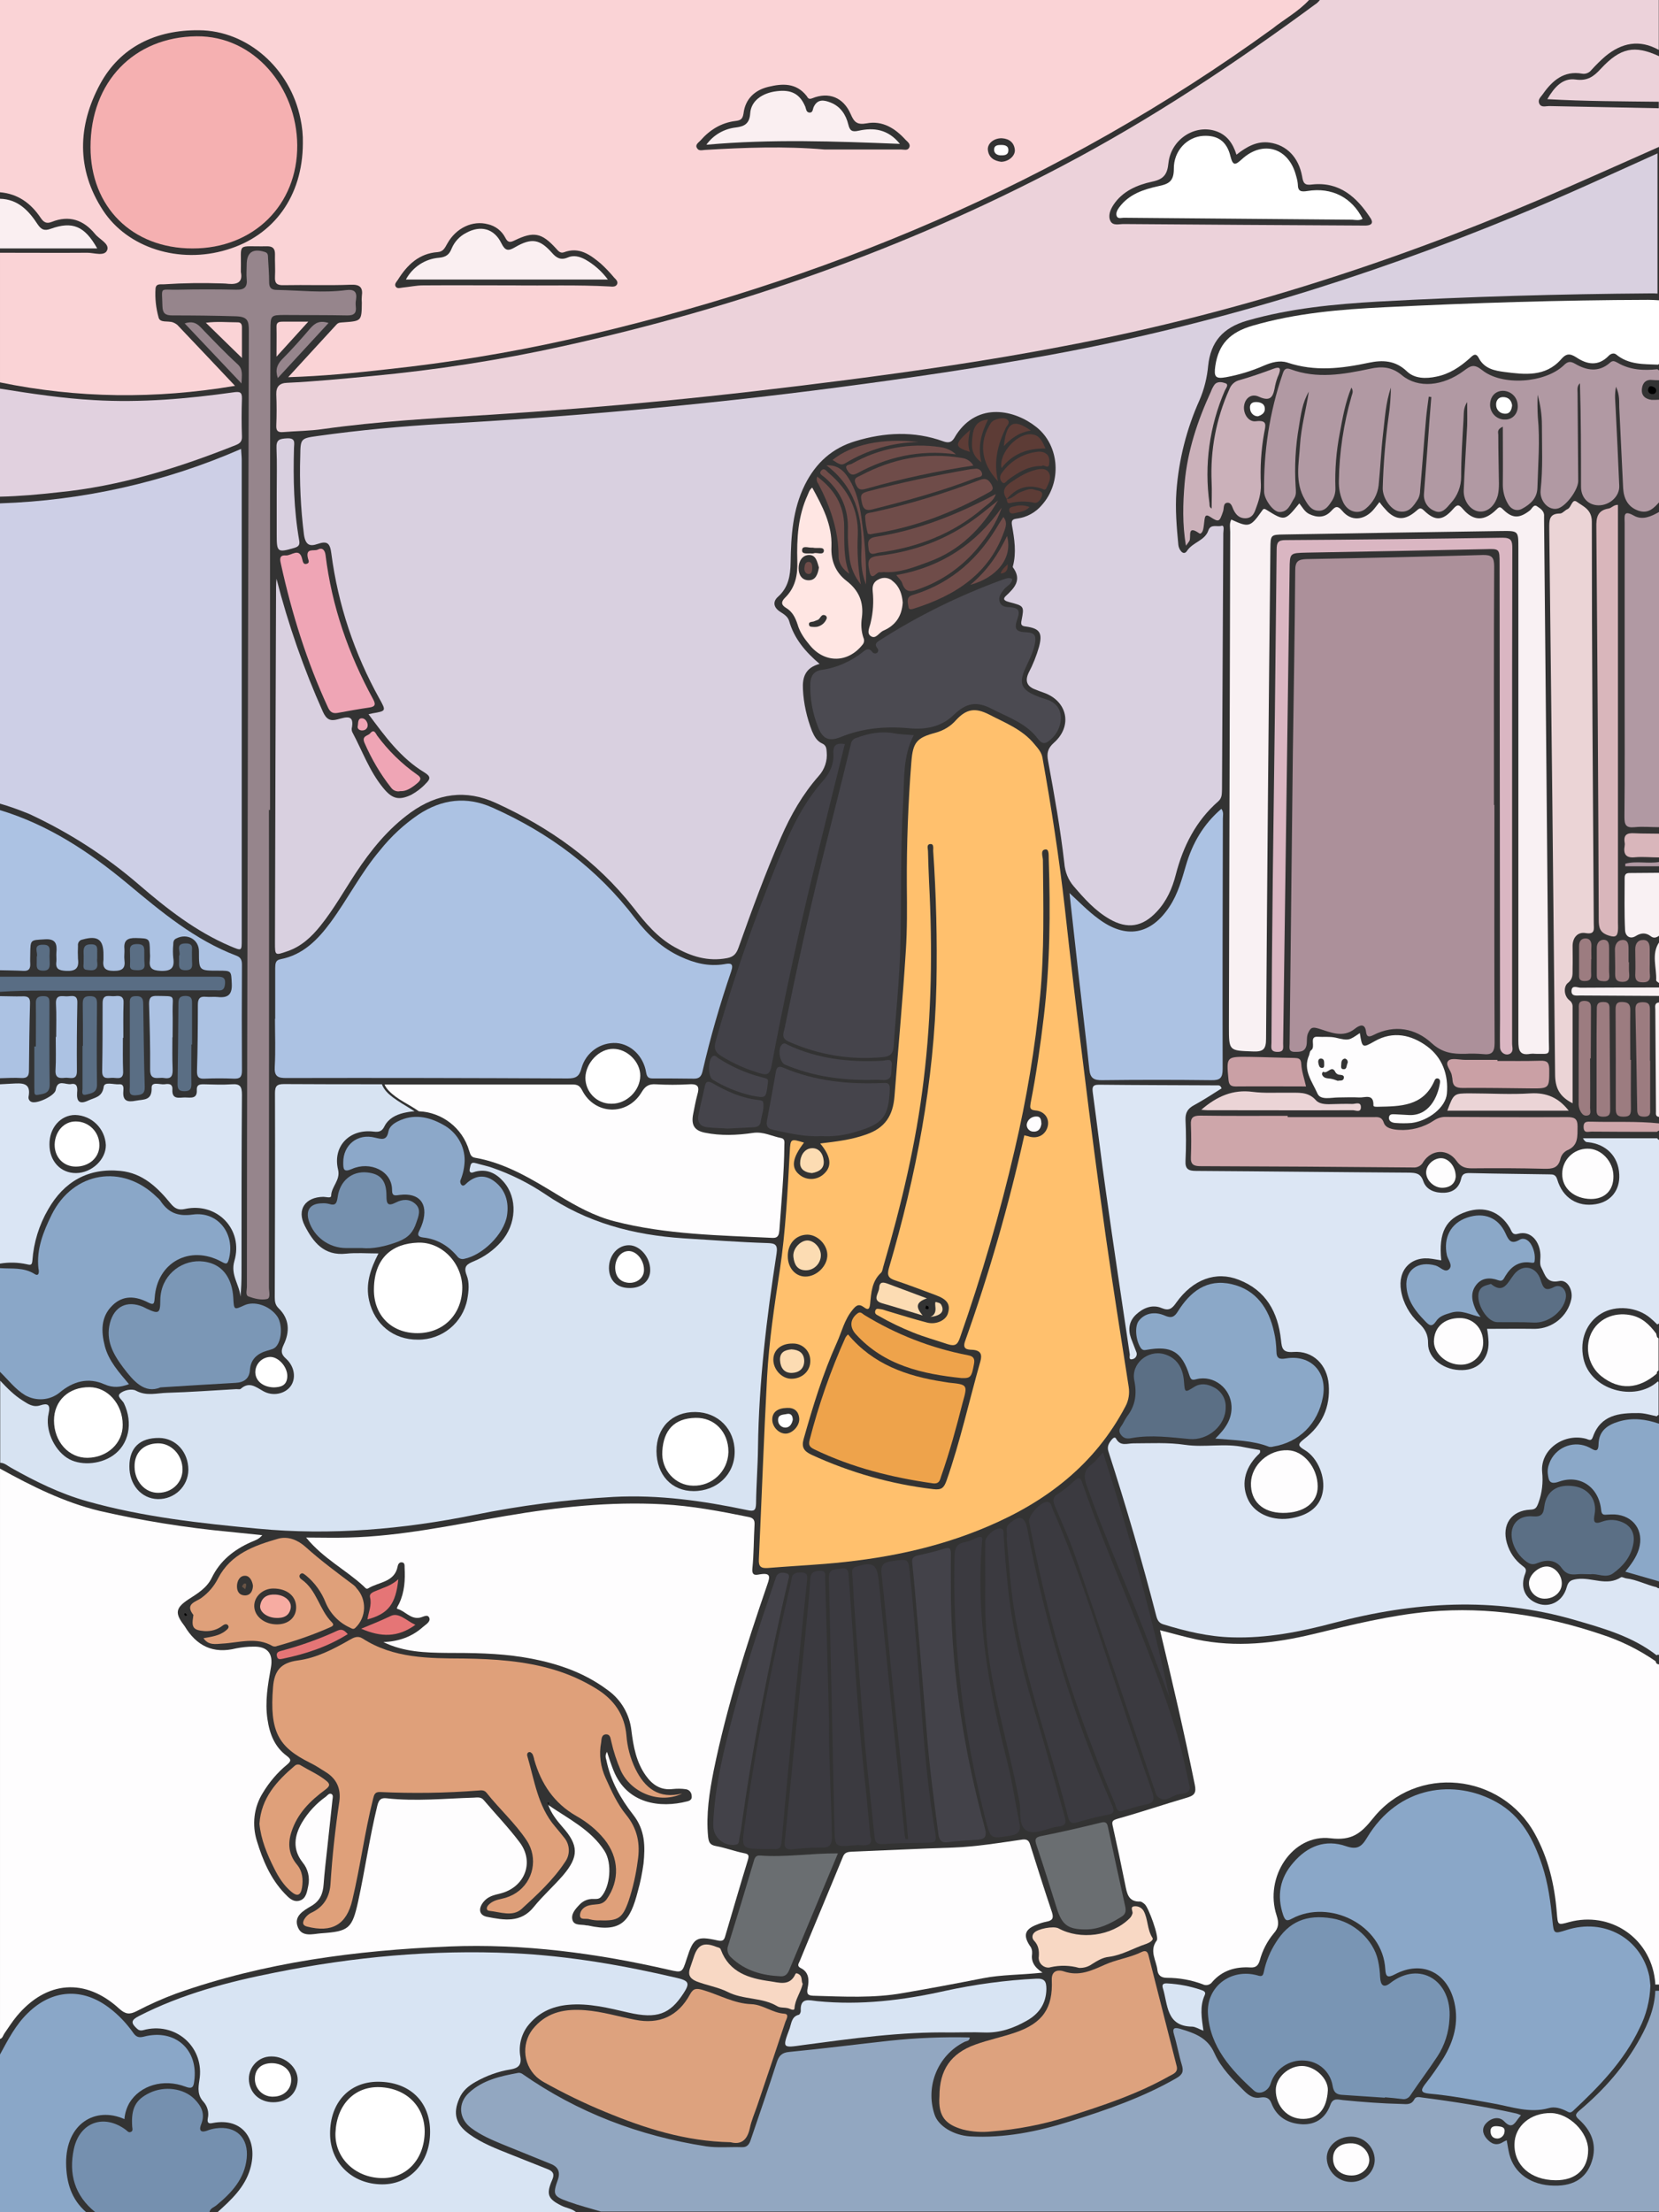 <?xml version="1.0" encoding="utf-8"?>
<!-- Generator: Adobe Illustrator 24.1.0, SVG Export Plug-In . SVG Version: 6.00 Build 0)  -->
<svg version="1.1" baseProfile="tiny" id="图层_1"
	 xmlns="http://www.w3.org/2000/svg" xmlns:xlink="http://www.w3.org/1999/xlink" x="0px" y="0px" viewBox="0 0 768 1024"
	 xml:space="preserve">
<rect x="0" y="0" width="768" height="1024" fill="#333333" stroke="none"/>
<g>
	<path d="M40,1024.1h4l-0.1-0.1L40,1024.1C39.9,1024,40,1024.1,40,1024.1z"/>
	<path d="M768.1,386v-3H768L768.1,386C768,386,768.1,386,768.1,386z"/>
	<path d="M97,1024.1h4l0.1-0.1L97,1024.1C97,1024,97,1024.1,97,1024.1z"/>
	<polygon points="0,499 0,499 0,502 0,502 	"/>
	<path d="M267,1024.1h12c-0.1,0-0.3-0.1-0.4-0.1h-11.7L267,1024.1z"/>
	<polygon points="0,449.1 0,452.1 0,452.1 	"/>
	<path d="M768.1,399v-2c0,0,0,0-0.1,0L768.1,399C768,399,768,399,768.1,399z"/>
	<polygon points="0,459 0,461 0,461.1 	"/>
	<path d="M768.1,232l-0.1,0.1v4.9c0,0,0.1,0,0.1-0.1V232z"/>
	<polygon points="768,136 768,136 768,139 768,139 	"/>
	<path d="M768,619v-5l0,0V619z"/>
	<polygon points="768,176 768,176 768,185 	"/>
	<path d="M428.4,605.6c0,0.1,0.5,0.4,0.8,0.4c0.6,0,0.9-0.3,0.6-1.2l0,0l-1-0.5C428.6,604.7,428.5,605.1,428.4,605.6z"/>
	<path fill="#EEA34B" d="M439.2,640c-0.8-0.1-1.6-0.3-2.5-0.4c-17-2.6-32.6-8.1-44.1-21.9c-0.5,0.4-0.9,0.9-1.2,1.4
		c-6.9,15.3-12.4,31.1-16.6,47.4c-0.7,2.6,0.2,3.4,2.2,4.4c17.4,8.4,35.8,13,54.8,15.7c3,0.4,3.3-1.4,3.9-3.3
		c3.9-11.1,7-22.5,9.9-33.9C448,640.9,448,640.9,439.2,640z"/>
	<path fill="#FCDCB3" d="M408.5,603.3c6,1.7,12,3.6,18.6,5.6c-2.8-3.4-3.7-6,2-7.9l0,0l-17.9-6.7c-2-0.7-4-1.4-4.2,1.8
		C406.9,598.7,403.4,601.9,408.5,603.3z"/>
	<path fill="#FFFFFF" d="M364.3,654.5c-1.6,0.4-4.1,0.1-4.1,2.7c-0.1,1.9,1.3,3.5,3.2,3.6c0.1,0,0.1,0,0.2,0c2,0,3-1.7,3.4-3.6l0,0
		C367,655.4,366.2,654.1,364.3,654.5z"/>
	<path fill="#FCDCB3" d="M430.7,609.6c5-0.6,6.6-2.6,5.1-5.5c-0.5-1.1-1.6-1.1-2.4-1.4c-0.4-0.1-0.6,0-0.4,2.1
		C433.3,607,432.8,608.7,430.7,609.6z"/>
	<path fill="#FFC06D" d="M482.6,350.8c-0.4-2.5-2-4.3-3.7-6.3c-5.6-6.9-13.6-9.9-21.1-13.8c-6.3-3.2-10.4-2.6-15.2,2.6
		c-2.5,2.9-5.9,4.9-9.6,5.9c-8.7,2.3-10.4,4.5-11.1,13.5c-1.5,18.9-2.2,37.9-2.1,56.9c0.1,10.3,0.2,20.6-0.5,31
		c-1.4,22.3-3.5,44.5-5.2,66.7c-0.7,9.3-4.5,14.8-13,17.8c-6.9,2.5-14,3.3-21.4,4.2c5,6,5.5,10.5,1.9,13.9
		c-3.2,3.2-8.3,3.4-11.7,0.4c-3.8-3.2-3.1-7.7,2.3-14.7c-6.2-1.9-6.3-1.9-6.6,4.3c-1,18.3-1.9,36.6-4.6,54.7
		c-2.5,16.4-5,32.9-5.9,49.5c-1.5,28.1-2.5,56.2-3.8,84.3c-0.2,3.5,1,4.3,4.1,4.1c8.8-0.7,17.6-1.2,26.4-1.9
		c26-2.1,51.3-7,75.4-17.3c27.3-11.6,49.7-28.8,63.8-55.6c1.5-2.8,2-6,1.5-9.1c-3.6-23.1-7.3-46.3-10.6-69.5
		c-3.7-26.2-7.1-52.4-10.3-78.6c-3.1-24.6-6-49.2-8.7-73.8C490.3,397,486.7,373.8,482.6,350.8z M373.7,571.5c4.7,0,9.2,4.5,9.3,9.3
		c0.1,5.2-5,10.2-10.3,10.1c-4.5-0.1-7.9-4-8-9.1C364.5,575.8,368.3,571.6,373.7,571.5z M367,621.9c4.4-0.1,8,3.3,8.1,7.7
		c0,0.2,0,0.3,0,0.5c0,4.7-4,8.2-8.9,8.1c-4.4-0.1-8.3-4.4-8.2-9C358.1,624.7,361.8,621.8,367,621.9z M363.8,663.6
		c-3.2,0.1-6.3-3.1-6.3-6.5s2.4-5.3,6.8-5.4c3.3-0.2,5.5,1.5,5.7,5.1C370.1,660.1,366.8,663.5,363.8,663.6z M479.2,514
		c4.5,0.3,6.9,4,5.7,7.8s-4.9,5.6-9.1,4.1c-0.5-0.1-1-0.2-1.6-0.4c-7.2,32.3-16.3,64.1-27.4,95.2c-1.4,3.8,0.9,4,3.2,4.1
		c4,0.2,4.8,2.1,3.8,5.5c-5.2,18.3-9.3,37-15.6,55c-1.2,3.3-2.2,4.5-6.2,4c-19.5-2.3-38.5-7.7-56.3-15.9c-3.6-1.7-4.7-3.5-3.7-7.2
		c4.3-15.2,8.9-30.3,15.4-44.7c2.3-5.1,3.5-10.6,7.2-15.1c1.6-2,2.8-3.1,5.2-1.4c1.6,1.2,2.7,1.6,3-1.4c0.5-5.2,0.8-10.6,5.1-14.5
		c0.6-0.6,0.7-1.8,1-2.8c8.3-28.4,15.2-57.1,18.7-86.5c3.7-30.3,4.1-60.8,2.5-91.3c-0.2-4.8-0.4-9.7-0.5-14.5c0-1.2-0.8-3.1,1-3.3
		s1.4,1.9,1.4,3.1c1.4,20.6,1.9,41.2,1.5,61.9c-1,44.9-9.4,88.5-22,131.3c-1,3.5-0.1,4.7,3,5.7c6.3,2.1,12.5,4.5,18.7,6.8
		c5.4,2,6.9,4.3,5.6,8.5c-0.9,3.1-5.4,5.3-9.6,4.2c-6.3-1.6-12.4-3.6-18.6-5.4c-1-0.3-1.9-0.7-2.9-0.8s-2.1-0.6-2.5,0.7
		s0.4,1.8,1.4,2.3c5.2,3,10.6,5.6,16.1,7.8c5.2,2.1,10.7,3.6,16,5.4c3.5,1.1,4.6,0.2,5.7-3c10-28.5,18.5-57.5,25.3-86.9
		c5.5-23.4,9.5-47.2,11.8-71.2c2-20.9,1.5-41.9,1.3-62.9c0-1.7-1.4-4.8,1.2-5c1.8-0.2,1.4,3,1.5,4.7c0.8,24.3,0.6,48.6-2.3,72.8
		c-1.6,13.4-3.5,26.7-6.1,39.9C477,512,476.2,513.7,479.2,514z"/>
	<path fill="#5B6F85" d="M519.9,658.8c-0.9,1.7-2.7,3-1,5.3c1.5,2.1,3.4,1.9,5.3,1.5c8.8-1.5,17.6-0.3,26.4,0.5
		c8.5,0.8,16.9-6.2,16.8-14.7c0.2-3.9-2.1-7.6-5.6-9.3c-2.9-1.5-6-2-9-0.1c-4.3,2.7-4.3,2.7-4.7-2.5c-0.5-6.8-3.6-11.1-9.2-12.7
		c-7.6-2.1-15.4,4.5-13.8,12.2c1.3,6.3,0.5,11.7-3.4,16.7C521,656.8,520.4,657.8,519.9,658.8z"/>
	<path fill="#8BA8C8" d="M612.4,646.7c2.2-11.6-5.6-19.8-17.1-17.9c-2.9,0.5-4.4,0.1-4.4-3.3c-0.1-3-0.4-6-1.1-8.9
		c-2.4-11-8.3-19.6-19.7-22.2s-19.1,3.5-24.8,12.6c-1.6,2.6-3,3.3-6,2c-5-2.2-9.6-1-12.2,2.5c-1.9,2.6-1.3,8.9,0.9,12.3
		c0.8,1.2,1.6,1.3,2.9,1c11.3-2,16.2,0.8,19.7,11.8c0.7,2,1.1,2.4,3.3,1.8c8-2,15.8,4.2,16.2,12.4c0.3,6-2.7,10.4-7.5,15.1
		c9,0.8,17.2,0.8,24.9,3.8c0.6,0.1,1.3,0.1,1.9-0.1C601.5,667.6,610.1,659,612.4,646.7z"/>
	<path fill="#EEA34B" d="M396.9,608c-3.4,2.6-3.7,6.3-0.7,9.6c13.3,14.6,31,18.4,49,20.3c4.2,0.1,4.6-0.5,5.7-6.6
		c0.5-2.6-0.5-3.6-2.9-4c-17-3.3-33.2-9.6-48-18.7C399.1,608,398.3,606.9,396.9,608z"/>
	<path fill="#FCDCB3" d="M366.6,635.5c3.2-0.1,5.7-1.9,5.7-5.6c-0.1-3.7-2.5-5.1-5.9-5.3c-3.1,0.3-5.5,1.3-5.3,5.1
		C361.3,633.2,363.1,635.6,366.6,635.5z"/>
	<path fill="#FEFDFE" d="M475.3,520.5c-0.1,1.7,1.2,3.2,2.9,3.3h0.1c2.5,0.2,3.5-1.5,3.8-3.6l0,0c-0.1-1.6-0.2-3.4-2.2-3.4
		C477.6,516.7,475.6,518.3,475.3,520.5z"/>
	<path fill="#EBD4D6" d="M736.9,241.5c0-5.7-3.9-7-6.9-9.2c-2.3-1.7-2.5,2.6-4.4,3.4c-1.2,0.5-2.3,2-3.4,2c-5.2,0-5,3.2-5,7
		c1,84.2,1.9,168.3,2.7,252.4c0,6.4,1.9,10.4,8.1,13.6v-44.9c0-1.1-0.6-2.2-1.5-2.8c-2.7-2.2-2.6-6.4-0.8-7.9
		c2.8-2.2,2.2-4.4,2.3-6.9c0.1-3.5,0-7,0-10.5c0.1-3.8,2.4-6.4,6-5.8c4.6,0.8,3.8-1.9,3.8-4.5C737.4,365.5,736.9,303.5,736.9,241.5z
		"/>
	<path fill="#FEFDFE" d="M736.5,555c6.5,0,10.5-4.1,10.4-10.6c0-6.8-5.7-12.8-12-12.7c-6.4,0-11.7,5.2-11.7,11.6c0,0,0,0,0,0.1
		C723.1,550,728.7,554.9,736.5,555z"/>
	<path fill="#FEFDFE" d="M619.6,508c3.2,0,6.3-0.2,9.5,0c2.7,0.2,6.9-2,6.7,3.7c0,0.7,1.4,0.6,2.2,0.6c10.3-0.2,20.7-0.2,25.9-11.7
		c0.3-0.8,0.7-1.6,1.7-1.4s1.1,1.1,1,2c-1,6.7-5.2,15.7-14.9,14.9c-1.8-0.1-3.7-0.2-5.5-0.3c-1.3,0-3-0.4-3.2,1.4s1.4,2.5,3,2.6
		c2.5,0.2,5,0.2,7.5,0c7.8-1,15.7-7.2,16.3-13.5c0.8-8.8-2.1-16.8-9.2-22S645,477,636.3,482c-5.6,3.2-5.7,3.1-6.8-3.8
		c-5,3.4-5,3.6-11.3,2.1c-2.8-0.6-5.6-0.2-8.3-0.4c-4.1-0.2-0.6,4.7-3,6.3c-0.6,0.4-0.6,1.5-0.9,2.3c-3,6.8,1.5,12.2,3.9,17.7
		C611.3,509.4,616.2,508,619.6,508z M620.9,492.6c0-1.2,0.3-2.3,1.6-2.6c0.9,0.1,1.5,0.9,1.4,1.8c0,0.2-0.1,0.4-0.2,0.6
		c-0.4,1-0.2,2.7-1.8,2.5C620.5,494.9,620.9,493.5,620.9,492.6z M618.2,496.3c0.4,0.7,1.2,1.2,2,1.2c1,0.1,2.2,0.2,1.9,1.6
		c-0.4,1.5-1.9,0.9-2.8,1.2c-1.1-0.4-2.2-0.8-3.4-1c-1.5-0.2-3-0.1-3.8-1.7c-0.3-0.7,0.2-1.7,0.7-1.4
		C614.6,497.1,616.6,492.8,618.2,496.3z M611.6,490c1.3,0.1,1.4,1.2,1.4,2.2s0.2,2.3-1.2,2.1c-1.1-0.1-1.3-1.3-1.5-2.3
		S610.4,489.9,611.6,490z"/>
	<path fill="#AC909A" d="M605.6,478.1c1.2-2.5,1.9-2.9,5.1-1.9c5.2,1.6,11,4.4,16.5,0c1.9-1.5,4.7-3,5.2,1.5
		c0.3,2.4,1.4,2.4,3.4,1.4c9.8-5,19.5-3.1,26.9,3.7c5,4.6,9.8,5.1,15.6,5c2.7-0.2,5.3-0.1,8,0.1c4.3,0.5,5.6-0.7,5.6-5.3
		c-0.2-36.6-0.1-73.3-0.1-110h-0.2c0-36.8-0.1-73.7,0.1-110.5c0-4.2-1.2-5.3-5.3-5.2c-27.2,0.8-54.3,1.4-81.5,1.9
		c-4.1,0.1-5.3,1.2-5.3,5.3c-0.2,28.2-0.7,56.3-1.1,84.5c-0.5,44.8-1,89.7-1.5,134.5c0,1.7-0.7,3.8,2.4,3.8c2.5,0,4.7,0,5.4-3
		C605.2,482,604.7,480,605.6,478.1z"/>
	<path fill="#DAB6C2" d="M700.1,253.8c0-3.4-0.4-4.9-4.5-4.9c-33.5,0.5-67,0.9-100.5,1.1c-3.4,0-4.1,1.1-4.1,4.3
		c-0.5,51-1.1,101.9-1.8,152.9c-0.3,25.2-0.5,50.3-0.6,75.5c0,1.8-0.8,4.1,2.6,4.2c3.4,0.1,2.8-1.9,2.8-3.9c1-73.1,2-146.2,3-219.4
		c0.1-7.7,0-7.6,8-7.8c27.5-0.5,55-1,82.4-1.6c6.8-0.2,6.8-0.3,6.8,6.7l0.2,210.9c0,4.3-0.1,8.7,0,13c0.1,2.5,2.7,4.1,4.7,2.9
		c1.7-1.1,0.9-3,0.9-4.6c0-38.1,0-76.3,0-114.5C700,330.4,700,292.1,700.1,253.8z"/>
	<path fill="#9C7C80" d="M733.4,454.1c2,0,3.2-0.4,3.2-2.7c-0.1-2.4,0-4.9,0-7.4h0.1c0-2-0.1-4,0-6s-0.6-3.5-2.5-3.6
		c-2.1-0.1-3.2,1.2-3.2,3.5c0,4.5,0,8.9,0,13.4C730.9,453.1,731.4,454.1,733.4,454.1z"/>
	<path fill="#CAA0A5" d="M568.7,499.7c0.2,2.3,0.9,3.2,3.3,3.2c10.8-0.1,21.6,0,32.6,0c-0.8-3.6-2-6.9-2.2-10.3
		c-0.1-2.8-1.4-2.8-3.4-2.9c-7-0.1-14-0.4-20.9-0.5C567.7,489.1,567.7,489.1,568.7,499.7z"/>
	<path fill="#ACC2E3" d="M549,400.6c-1.9,6.5-3.7,13.1-7.5,18.9c-8.7,13.3-20.3,15.3-33,5.8c-4.8-3.5-8.9-7.8-13.4-11.9
		c1.3,12,2.7,24.1,4,36.1c1.7,15.2,3.6,30.4,5.2,45.6c0.4,3.9,2,5,6,4.9c16.8-0.2,33.6-0.2,50.4,0c4.1,0.1,5.3-1,5.3-5.2
		c-0.1-38.6,0-77.2,0.1-115.9c0-1.4,0.5-2.9-0.7-4.5C557.1,381.5,552,390.3,549,400.6z"/>
	<path fill="#EBD4D6" d="M559,513.9c22.4,0,44.8,0.1,67.3,0c1.2,0,3.7,1.3,3.7-1.4s-2.5-1.5-3.9-1.5c-3.3-0.1-6.6,0-10,0.1
		c-2.6,0.1-5.5-0.1-7-1.9c-3.7-4.1-8.3-3.3-12.8-3.4c-5.5-0.1-11,0.3-16.4-0.4c-9.1-1.2-16.5,2-23.8,8.3
		C557.4,513.8,558.2,513.9,559,513.9z"/>
	<path fill="#FEFDFE" d="M579.1,686.5c-0.2,8.4,5.4,13.7,14.7,13.8l0,0c9.8,0.1,16.2-4.7,16.2-12.2c0-8.7-6.5-16.6-13.8-16.8
		C587.3,670.9,579.3,678.1,579.1,686.5z"/>
	<path fill="#EBD4D6" d="M708.6,506.1c-9.3,0.6-18.7,0-28,0c-7.6,0-7.6,0-10.6,8h56.2C721.5,508.1,716,505.7,708.6,506.1z"/>
	<path fill="#CAA0A5" d="M713.1,491c-6.6,0.2-13.2,0.1-19.9,0.1v-0.5h-14.9c-2.7,0-6.2-1-7.7,0.3c-2,1.8,1.2,4.5,1.5,7
		c0.1,0.7,0.3,1.3,0.3,2c0.2,2.9,1.7,3.7,4.6,3.7c10.5-0.1,20.9,0.1,31.4,0.2c9,0.1,8.8,0,8.8-9C717.1,491.8,716.2,490.9,713.1,491z
		"/>
	<path fill="#FCDCB3" d="M373.1,588c3.8,0,6.9-3.2,6.9-7c0-3.5-3.3-7-6.5-6.8s-6.7,4-6.2,7.7C367.7,585.2,369,588,373.1,588z"/>
	<path fill="#45444B" d="M352.9,498.7c-7.2-1.8-14.1-4.8-20.4-8.9c-0.7-0.5-1.4-1.5-2.5-0.9c-2.3,1.3-2.4,9.6,0,10.9
		c5.5,3.4,11.5,5.8,17.8,7.3c6.8,1.3,6.8,1.4,7.6-5.4C355.7,499.5,355.7,499.4,352.9,498.7z"/>
	<path fill="#FCDCB3" d="M375.6,531.5c-3.4,0.3-5.2,3.7-5.2,6.9c0,3.1,2.6,4.4,5.5,4.6c3.4-0.6,5.8-2.2,5.4-5.8
		C381,533.9,379,531.2,375.6,531.5z"/>
	<path fill="#45444B" d="M359.2,496c-1.3,7.5-2.7,15-4.1,22.5c-0.5,2.5,0,3.9,2.9,4.5c7.2,1.5,14.2,3.3,22,2.9
		c5.7,0.3,11.4-0.4,16.8-2.2c12-3.5,14.6-7,15.1-19.4c0.1-2.4-0.5-3.2-3-3c-15.9,0.7-31.5-0.8-46.3-7.1
		C360.6,493.4,359.6,493.8,359.2,496z"/>
	<path fill="#45444B" d="M365.2,482.2c13.7,6.1,28.8,8.6,43.7,7.1c3.3-0.3,4.5-1.7,4.8-4.8c1-15.8,2.8-31.5,3.1-47.3
		c0.5-22,0-44,1.3-65.9c0.6-10.3-0.3-21,4.9-31c-3.2-0.3-6-0.3-8.8-0.8c-6.1-1.2-11.9-0.1-17.6,2c-1.4,0.3-2.5,1.5-2.7,2.9
		c-4.3,17.9-8.9,35.7-13.3,53.5c-6.4,25.8-12,51.7-17.3,77.7C362.9,477.9,361.2,480.5,365.2,482.2z"/>
	<path fill="#45444B" d="M326.3,502.8c-1,4.5-2.1,9-3,13.5c-0.6,3.2,1,5.2,4.1,5.5c3.6,0.4,7.3,0.4,9.3,0.6l12.1-0.6
		c1.8-0.1,3.1-0.6,3.4-2.8c0.4-3,1.8-6,1-9.1c-0.1-0.4-1.2-0.6-1.8-0.7c-7.9-0.8-15-4-21.7-7.9C327.6,500.2,326.7,500.7,326.3,502.8
		z"/>
	<path fill="#45444B" d="M363.4,492.8c12,5.1,24.5,7,37.4,7.1l0,0c2.5,0,5-0.2,7.5,0c5.3,0.5,4.1-3.6,4.5-6.4
		c0.6-4.1-2.6-2.6-4.3-2.5c-15.1,0.8-29.8-0.8-43.7-7.3c-0.8-0.4-1.6-1.2-2.7-0.3C359.9,485.2,360.8,491.7,363.4,492.8z"/>
	<path fill="#FFFFFF" d="M193.2,617.1c12.2,0,20.8-8.8,20.8-21.2c-0.1-11.2-9.4-21.1-20.5-20.7c-11.8,0.4-20.2,6.9-20.4,21.4
		C172.9,608.8,181.2,617.1,193.2,617.1z"/>
	<path fill="#E57576" d="M184.4,731c-3.3,3-6.7,3.8-9.9,5.2c-1.4,0.6-3.7,1.2-3.2,3.2c0.9,3.6-0.7,6.8-1.2,10.2
		C179.7,747,183.2,742.6,184.4,731z"/>
	<path fill="#E57576" d="M192.3,752.1c-4.2-1.9-7.7-5.9-11.4-4.1c-4.2,2-8.5,3.8-13.7,5.9C176.4,757.9,184.2,758,192.3,752.1z"/>
	<path fill="#7590AE" d="M192.7,566c1-2.9,2.5-6.2-0.5-8.8c-2.7-2.4-6-2.1-8.9-0.6c-3.9,2-4.4,0.5-4.4-3.1c0-7.1-2.8-10.2-9-10.8
		c-7-0.7-12.6,3.9-13.6,11.5c-0.4,2.8-1,4-3.9,3.1c-1.1-0.3-2.3-0.4-3.5-0.3c-5.3,0.1-7.5,3.2-5.9,8.2c2.4,7.4,9.3,12.5,17.2,12.5
		h7.3c5,0.5,10.8-0.7,16.9-3C189.2,572.8,191.3,570.2,192.7,566z"/>
	<path fill="#DFA07A" d="M280.7,802.8c2,0.1,1.9,2.1,2.3,3.4c1,4.5,2.5,9,4.3,13.2c4.8,10.6,18.2,15.8,28.5,10.8
		c-10.8,2.7-17.3-2.5-21.7-11.5c-2.3-4.8-3.7-10-4.1-15.3c-0.8-9.5-5.6-16.5-13.6-21.5c-6.2-3.9-12.9-6.9-19.9-9
		c-13.7-4.1-27.7-5-41.9-5.2c-16.1-0.1-32.4,0-46.8-9.3c-2.2-1.4-4.1-0.4-6,0.7c-7.5,4.3-15.4,8.4-24,9.5
		c-7.9,1.1-10.8,4.8-11.4,12.3c-1.7,20.8,2.6,27.8,17,35c2.5,1.2,4.9,2.8,7.3,4.3c5.1,3.1,7.2,7.7,6.4,13.6
		c-1.9,12.7-3.3,25.4-4.1,38.2c-0.4,5.9-3,10.5-8.5,13.2c-1.6,0.7-2.8,1.8-3.7,3.3c-0.9,1.7-0.6,2.8,1.4,3.3
		c11.4,2.9,18.2-0.8,20.9-12.3c3.7-15.5,5.7-31.3,9.6-46.8c0.5-2,0.8-3.3,3.3-3.2c15.1,0.7,30.3,0.5,45.5-0.7c1.3-0.1,2.6-0.3,3.7,1
		c6,7.6,13.3,14.1,18.6,22.1c5.4,8.1,3.2,19-4.9,24.3c-2,1.3-4.2,2.2-6.6,2.7c-2.3,0.5-4.5,1.1-6.2,2.9c-1,1.1-1.1,2.5,0.4,2.7
		c5,0.5,10.8,2.9,15-0.9c7.2-6.6,14.5-13.3,20-21.6c2.6-3.5,2.4-8.3-0.5-11.6c-1.3-1.7-2.7-3.3-4.1-5c-8-9.4-9.5-21.4-12.8-32.6
		c-0.2-0.7,0-1.8,1.1-1.8c0.5,0,1.1,0.6,1.4,1.1c0.3,0.8,0.6,1.6,0.7,2.4c3.2,11.2,9.2,20.2,19.5,26.1c5,2.8,9.4,6.4,13,10.8
		c6.8,8.5,7.2,19,1,27.8c-0.9,1.2-2.2,2-3.8,2.2c-1.3,0.2-2.7,0.2-4,0.5c-2.5,0.5-4.5,2.3-4.5,4.7s2.9,1.2,4.4,1.8
		c1.6,0.4,3.3,0.6,4.9,0.5c8.4,0.3,10.4-1,13.2-9c2-6,3.4-12.2,4.2-18.4c1.3-8-0.1-15-5.3-21.4c-4.1-5-6.8-11-9.5-17
		c-2.4-5.2-3.2-11-2.1-16.6C278.5,805.2,278.3,802.8,280.7,802.8z"/>
	<path fill="#FFFFFF" d="M118.2,634.8c-0.2,4.1,3.3,7.3,8.6,7.4c3-0.1,6-0.7,6.2-5s-4-9.2-8-9.1
		C121.3,628.3,118.4,631.2,118.2,634.8z"/>
	<path fill="#F8D8C4" d="M522.8,888.1c-8.3,8.1-22.7,10-32.8,4.5c-2.3-1.2-9.7,0.2-11.3,2.1c-1,1-1,2.6,0,3.6c2,2.1,2.4,4.5,2.2,7.3
		c-0.4,2.4,1.3,4.7,3.7,5.1c0.6,0.1,1.1,0.1,1.7-0.1c4.4-1,8.9-0.9,13.2,0.3c2.2,0.1,4.3-0.5,6.1-1.8c2.4-1.5,4.8-3,7.7-3.3
		c6.2-0.8,11.5-4.1,17.3-6c1.4-0.5,3.6-1.7,2.9-2.8c-2.5-3.9-2-8.7-4.1-12.5c-0.9-1.5-2.6-2.3-4.3-2.1c-2.1,0.2-0.7,2.1-0.8,3.2
		C524,886.6,523.5,887.5,522.8,888.1z"/>
	<path fill="#8AA7C8" d="M16,589.7c-5.1-3.2-10.6-2.3-16-2.7v48c3.8,3.7,7,8,11.6,10.8c5.1,2.9,11.4,2.5,16-1.2
		c6.2-5.2,13.2-7.2,20.8-3.8c3.9,1.7,7.3,1.4,11.3-0.1c-4.6-5.5-9.4-10.7-11.2-17.7c-1.7-6.7-1.9-13.4,3.5-18.7
		c4.9-4.9,10.8-4.4,16.6-1.4c2.7,1.4,2.8,0.4,3-2.1c1.1-16.5,16.3-24.7,30.9-16.8c2.2,1.2,2.8,1.4,3.5-1.4c2.9-11.4-5-22-16.8-20.4
		c-7.3,1-11.5-1.1-15.1-6.6c-0.4-0.5-0.9-1-1.4-1.4c-15.9-15.7-38.8-12-48.8,8.1c-3.8,7.8-7.1,15.8-6.1,24.9
		C18.2,588.6,18.1,591.1,16,589.7z"/>
	<path fill="#7B97B6" d="M113.1,604.2c-4.8,2.2-4.8,2.2-5.1-3.4c-0.5-8.9-4.7-14.9-11.8-16.5c-9.6-2.3-19.3,3.7-21.5,13.3
		c-0.3,1.4-0.5,2.8-0.5,4.3c0,6-0.7,6.5-6.2,3.9c-0.6-0.3-1.2-0.6-1.8-0.9c-7.4-3.1-13.3-0.2-15.3,7.5c-2.1,8.1,1.6,14.6,6.2,20.7
		c4.7,6.2,9.8,12.2,17.2,9.1c12.9-0.8,23.9-1.5,34.8-2.1c3.9-0.2,6.3-2,6.6-5.9c0.3-5.1,3.5-7.7,8-9c1.6-0.5,3.2-0.7,4.3-2.1
		c2.7-3.4,2.7-10.8,0.1-14.1C124.5,604.2,117.6,602.1,113.1,604.2z"/>
	<path fill="#D8E4F3" d="M556,921.1c-5-1.7-10.2-2.7-15.5-3c-1.5-0.1-2.8,0.1-2.2,2.1c2.4,7.6,1.4,17.8,13.7,17.9
		c1.5,0.1,3,1.1,5.1,1.9c-0.8-5.8-1.8-11.2,0.6-16.5C558.4,922.1,557.3,921.5,556,921.1z"/>
	<path fill="#DDA27E" d="M528.6,903.5c-5.5,2.7-11.8,3.5-17.3,6c-6.3,2.8-11.8,5.4-18.9,3c-1.7-0.6-5.7-1-5.5,4
		c0.6,13.1-4.3,20-16.8,24.3c-6.1,2.1-12.5,3.4-18.6,5.6c-11.4,4.1-16.6,11.8-16.6,23.9c-0.7,9.7,3.2,13.2,10.8,15.4
		c4.4,1.1,8.9,1.4,13.4,0.9c11.9-0.9,23.7-3.2,35.1-6.8c16.2-5.1,32.2-10.4,47.1-18.8c1.8-1,4.2-1.7,3.4-4.7
		c-4.3-17-8.7-34.1-13-51.1C531.3,903.5,530.5,902.6,528.6,903.5z"/>
	<path fill="#FFFFFF" d="M282.9,510.9c0.1,0,0.1,0,0.2,0c6.9,0.1,13.2-6,13.3-12.9c0.1-6.4-6-12.5-12.5-12.5
		c-6.5-0.1-12.8,6.5-12.9,13.4C271,505.5,276.3,510.9,282.9,510.9z"/>
	<path fill="#FFFFFF" d="M73.2,691c6.4,0,11.3-4.7,11.3-10.8c0-6.7-5.2-12.2-11.4-12.1c-6.7,0.1-11,4.4-10.8,11
		C62.4,685.7,67.1,691,73.2,691z"/>
	<path fill="#FFFFFF" d="M25,657.5c0,9.8,6.8,17.4,15.5,17.3c9.2-0.1,16.4-6.8,16.3-15.3c0-9.6-7-17.4-15.4-17.4
		C31.8,642,25,648.4,25,657.5z"/>
	<path fill="#FEFDFE" d="M361.7,526.8c-4.3-0.8-8.3-3.1-13.1-2.4c-7.4,1.1-15,1.4-22.3-0.1c-5-1-6.4-3.7-5.4-8.7
		c0.6-2.9,1.1-5.9,1.9-8.8c1-3.4,0.7-5.2-3.7-4.9c-5.2,0.3-10.3,0.3-15.5,0c-3.2-0.2-4.9,0.8-6.6,3.7c-6.7,11.1-21.7,10.5-27.5-0.9
		c-1.2-2.3-2.3-2.7-4.5-2.7c-29,0-58,0-87,0c0.5,1.1,1.2,2.1,2,2.9c3.9,4.1,9.3,6.2,13.9,9.5c10.6,0.4,20.2,7.6,23.3,18.3
		c0.5,1.5,0.8,2.9,2.7,3.2c14.4,2.5,26.6,10.1,38.8,17.5c8.1,4.9,16.4,9.5,25.7,11.9c24,6.2,48.7,6.5,73.3,7.7
		c2.7,0.1,2.9-1.7,3.1-3.5c0.9-13.1,2.2-26.2,2.3-39.4C363.1,528.9,363.5,527.2,361.7,526.8z"/>
	<path fill="#D7E3F2" d="M355.4,575.4c-13-0.4-25.9-1.4-38.9-2.2c-23.2-1.5-44.8-7.2-64.2-20.5c-7.6-5.1-15.8-9.2-24.5-12.2
		c-2.3-0.8-4.8-1.3-7.2-2c-1.2-0.3-2.4-0.7-2.8,1c-0.2,0.9-0.6,2.2-0.3,2.8c0.6,1,1.8,0.2,2.7,0c5.3-1.3,9.5,0.8,12.9,4.7
		c6.6,7.5,6.1,19.7-1.2,27.9c-3.5,3.9-7.7,6.9-12.5,8.9c-3.1,1.3-5,2.3-3.4,6.4c1.4,3.5,1,7.5,0.3,11.3
		c-2.1,10.9-11.7,18.7-22.8,18.6c-11.4,0.1-20.1-7.1-22.6-18c-1.8-7.8,0.6-14.7,4.3-21.9c-5.4,0-10.2-0.4-15,0.1
		c-10.2,1.1-15.2-5.3-19.1-12.9c-3.9-7.6,0.3-13.3,8.6-13.4c1.2,0,3.6,0.8,3.6-0.5c0.1-4.3,4.4-7.2,3.2-12.1
		c-2.6-10.8,5.3-19,16.5-17.6c2.6,0.3,3.9-0.2,5-2.5c1.8-3.5,5.1-5.2,8.7-6.1c1.7-0.4,3.5-0.7,5.2-0.8c-0.5-0.3-0.9-0.6-1.4-0.9
		c-2.9-1.8-5.9-3.5-8.7-5.6c-2.1-1.6-4.1-3.5-5-6c-15.1,0-30.2,0-45.3-0.1c-3.3,0-4.2,0.9-4.2,4.2c0.1,31.5,0,63-0.1,94.5
		c0,1.9,0.2,3.5,1.7,5c5.2,5,5.3,11,2.4,17c-1.3,2.8-1.3,4.3,1.2,6.5c4,3.7,4.6,9.2,2,12.7c-2.6,3.5-8.2,4.8-12.7,2.2
		c-3.5-2-6.5-4.5-10.4-1c-0.4,0.3-1.3,0.1-2,0.1c-10.6,0.6-21.3,1.4-31.9,1.7c-4.8,0.1-9.7,1.7-14.6-1c-1.8-1-5.6-0.3-7.4,1.4
		c-1.5,1.4,1.2,3,1.9,4.5c4.3,9.1,2.3,19.1-5.2,24.2c-6.3,4.3-15.6,4.7-21.2,1c-6.2-4.1-10.2-13.2-8.5-20.5c1-4.2-0.5-4.9-3.8-3.8
		c-3.3,1.1-5.7-0.6-8.2-2.2c-4-2.5-7.2-5.8-10.4-9.2v38c2,0,3.5,1.5,5.2,2.4c11.2,6.3,22.6,11.9,35,15.4
		c25.9,7.3,52.5,10.2,79.1,12.7c33.7,3.2,67.1,0.3,100.3-6.4c21.2-4.3,42.7-7.1,64.3-8.3c20.9-1.1,41.5,1.8,61.9,6.1
		c3.2,0.7,4,0.2,4.1-3c0.1-8.7,0.8-17.3,0.9-26c0.4-30.2,4-60.1,8.6-89.8C360.1,576.2,358.9,575.5,355.4,575.4z M73.2,693.9
		c-0.1,0-0.1,0-0.2,0c-7.6-0.2-13.2-6.7-13.1-15.2c0-8.6,4.9-13.2,13.8-13.1c7.7,0.1,13.5,6.5,13.5,14.8
		C87.1,688,80.8,694,73.2,693.9z M291.4,596.2c-5.8,0-9.4-3.5-9.5-9.2c0-6,4.1-10.7,9.4-10.6c5,0.1,9.7,5.6,9.7,11.4
		C301.1,592.8,297.1,596.3,291.4,596.2z M321.1,690.2c-10.2,0-17.1-7.5-17.2-18.5c0-10.9,7.2-18.2,18-18.1
		c10.5,0.1,18.2,7.9,18.2,18.4S331.9,690.2,321.1,690.2z"/>
	<path fill="#FFFFFF" d="M291.1,593.8c3.7,0.2,6.8-2.2,7-5.5c0.3-4.5-3-8.9-6.7-9.2c-3.6-0.2-6.4,3-6.6,7.3
		C284.7,590.8,287,593.5,291.1,593.8z"/>
	<path fill="#FFFFFF" d="M320.8,687.7c8.8,0.3,16.1-6.6,16.4-15.4c0-0.1,0-0.3,0-0.4c0-9-6.4-15.8-15.2-15.6
		c-10,0.2-14.8,5.8-15.4,15.4C306,680.5,312.7,687.6,320.8,687.7z"/>
	<path fill="#8CA8C9" d="M214.9,582.7c8.5-1.7,18.4-11.4,19.8-20c1-6.3-0.7-12.1-6-16c-4.5-3.3-9.1-2.5-13.1,1.4
		c-0.6,0.6-1.4,1.1-2.1,0.2c-0.5-0.7-0.6-1.6-0.2-2.3c1.1-2.8,1.7-5.7,1.8-8.7c0.1-7-3.8-13.4-10-16.7c-6.6-3.7-13.7-5.2-21-1.5
		c-2,1-3.9,2.5-4.3,4.7c-0.8,4.3-3.1,3.5-6.2,2.8c-8.1-2.1-14.8,3.4-14.7,11.6c0,2.9,0.1,4.6,4,2.9c8.2-3.7,18.7,0.7,18.6,9.9
		c0,2.8,1.5,2.4,3.6,2.1c9-1.1,13.2,4,10.6,12.7c-0.4,1.3-0.9,2.5-1.5,3.7c-1,1.9-0.9,3,1.6,3.3c6.6,0.7,11.9,3.9,16.1,9
		C212.6,582.6,213.8,583,214.9,582.7z"/>
	<path fill="#5D3C36" d="M482.4,229.3c0.5-2.2-2-2.1-3.4-2.6c-2.4-0.9-4.5,0.4-6.6,1.1c-2.3,0.8-3.7,3.2-6.4,3.2
		c0.2,0.9,0.2,2.2,1.5,1.9c3.7-0.9,7.5-1,11.2-0.2C480.5,233.2,482,231,482.4,229.3z"/>
	<path fill="#6F4C49" d="M465.2,245c0.7-2.1,0.8-3.8-0.7-5.7c-0.8,1.2-1.5,2.2-2.2,3.4c-9,15.5-21.5,26.9-38.8,32.4
		c-0.8,0.2-1.6,0.5-2.3,0.9c-1.7,1.4-0.8,3.4-0.6,5.1c0.1,1.3,1.6,0.9,2.5,0.6C442.4,275.6,458.3,265.5,465.2,245z"/>
	<path fill="#5D3C36" d="M463.2,265.5c2.9-0.3,3.4-2,3.3-4.3C465.2,262.5,463.8,263.6,463.2,265.5z"/>
	<path fill="#FEFDFE" d="M667.1,536.1c-3.5,0-6.9,3.2-6.9,6.6c0,3.7,3.7,7.2,7.6,7.1c3.7-0.1,5.8-2.1,6.1-5
		C674,540,670.6,536.1,667.1,536.1z"/>
	<path fill="#6F4C49" d="M466.2,248.1L466.2,248.1c-4,8.3-9,15.9-17,22.6C461.1,267.5,469,258.6,466.2,248.1z"/>
	<path fill="#5D3C36" d="M467.2,236.3c0.2,1.6,1.5,1.5,2.7,1.2c2.2-0.6,4.6-0.6,6.7-2.8c-2.3-0.9-4.8-1-7.1-0.3
		C468.7,234.6,467,234.7,467.2,236.3z"/>
	<path fill="#FFE6E3" d="M403.2,294.5c2.3,1.5,3.8-1.8,5.8-2.6c5.5-2.4,8.5-6.6,8.9-13c-0.3-3.5-1.3-7.2-4.5-9.8
		c-1.7-1.7-4.3-2.1-6.5-1c-2.4,1.1-3.2,2.9-2.9,5.6c0.5,4.8,0.2,9.6-0.9,14.3C402.7,290.2,400.9,293.1,403.2,294.5z"/>
	<path fill="#6F4C49" d="M426.1,272.4c10.2-3.7,19.2-10.1,26.2-18.4c4.7-5.7,9-11.7,11.4-19c-12.1,16.9-28,27.5-48.8,31.2
		c1.2,1.5,2.3,2.5,2.7,3.6C419.2,275,422.3,273.8,426.1,272.4z"/>
	<path fill="#6F4C49" d="M403.8,235.8c16.2-4.1,32.4-8.5,48-14.6c1.1-0.4,3.2-0.3,2.8-2.1c-0.3-1.5-1.8-2.4-3.2-2.1
		c-1.2,0.1-1.8,0.1-2.2,0.2c-16,2.8-31.9,6.1-47.6,10.3c-3.8,1-3.1,2.6-2.6,5.2C399.6,235.8,401,236.5,403.8,235.8z"/>
	<path fill="#6F4C49" d="M406.8,255.8c18-2.4,34.4-8.7,48.3-20.6c2.2-1.9,4.9-3.3,5.9-6.5c-17.6,9.4-35.9,16.7-55.6,19.8
		c-4.2,0.7-3.6,3-3.3,5.6C402.5,257.7,405.3,256,406.8,255.8z"/>
	<path fill="#6F4C49" d="M407.5,264.9c0.4,0.1,1-0.1,1.5-0.1c7.5,0.5,14.3-2.3,21.1-4.8c14.2-5.2,24.3-15.3,31.9-28.3l0,0
		c-3.5,2.7-6.8,5.6-10.4,8.2c-13.2,9.8-28.1,15.3-44.4,17.3c-5.1,0.6-5.9,1.9-4.7,7.3C403.6,269.6,405.8,264.3,407.5,264.9z"/>
	<path fill="#6F4C49" d="M374.4,265.7c1.4,0,1.6-1.5,1.6-2.7s-0.1-2.7-1.4-2.9c-1.7-0.2-2.1,1.4-2.2,2.7
		C372.2,264.1,372.8,265.7,374.4,265.7z"/>
	<path fill="#EFA5B5" d="M167.4,332.5c-1.9,0.1-1.5,2.3-1.8,3.6s0.9,2.1,2.2,2c1.4,0,2.5-1.1,2.4-2.5c0-0.1,0-0.1,0-0.2
		C170,333.8,168.8,332.4,167.4,332.5z"/>
	<path fill="#6F4C49" d="M398.6,220c-1.7,0.9-3.8,1.2-2.4,4.2c1.1,2.5,2.2,2.8,4.9,2c16.2-4.6,32.8-8.2,49.5-10.7
		c-1.1-1.9-3-3.2-5.2-3.5C428.7,209.2,413.2,212.3,398.6,220z"/>
	<path fill="#EFA5B5" d="M168.8,344c3.2,7.3,7.2,14.2,12.1,20.4c1,1.5,2.7,2.2,4.4,1.8c2.7,0.2,5.3-1.5,7.8-3.6
		c1.8-1.5,2.2-2.6-0.1-4.1c-7.1-5-13.3-11.1-18.4-18c-0.7-1-1.4-3.2-3.2-1.1C170.4,340.7,167.2,340.5,168.8,344z"/>
	<path fill="#FFFFFF" d="M605.3,88.4c-3,0.5-4.5,0.2-4.5-3.1c-0.1-1.3-0.4-2.6-0.8-3.9c-3.3-13-15.3-16.7-25.1-7.7
		c-2.9,2.6-4.1,3.4-5.3-1.4c-1.7-7-6-9.8-12.7-9.4c-7.3,0.5-13.6,6.8-13.5,15.3c0,5.8-2.4,7-7.3,8c-6.8,1.5-13.5,3.7-18,9.8
		c-0.9,1.2-1.7,2.8-1.1,4.1c0.6,1.4,2.4,0.6,3.6,0.7c35.1,0.3,70.3,0.6,105.4,0.9c1.6,0.1,3.2,0.5,4.8-0.4l0,0
		C625.8,91.4,616.6,86.6,605.3,88.4z"/>
	<path fill="#ECD2DA" d="M609.7,1.4C572,29.2,533.1,55.1,491.6,76.9c-73,38.5-150.2,65.5-230.8,83.3c-29.4,6.5-59.1,11.1-89.1,13.9
		c-12.9,1.2-25.8,2.5-38.8,3.1c-3.4,0.1-5.1,1.7-5,5.3c0.2,4.8,0.2,9.7,0,14.5c-0.1,2.5,0.8,3.2,3.2,3c6.1-0.5,12.3-0.5,18.4-1.4
		c25.6-3.6,51.3-5,77.1-6.6c26.7-1.7,53.4-3.8,80.1-6.4c28.1-2.7,56.2-6,84.3-9.6c33.3-4.3,66.5-9.1,99.5-15.4
		C567,146.3,640.9,123,712.4,92.5c18.6-8,37.1-16.3,55.6-24.5V26c-11.3-5.2-17.8-4-26.9,5.8c-3.3,3.6-6.2,5.8-11.8,5
		c-5.9-0.8-9.8,3.6-13,9.1c17.5,1,34.6,1,51.6,1.2v3c-17-0.3-33.9-0.7-50.8-1c-1.6,0-3.6,0.8-4.5-1.1c-0.9-1.9,0.7-3.1,1.6-4.4
		c4.4-6.3,9.8-11,18.2-9.5c1.6,0.3,3.3-0.4,4.3-1.7c2-2.2,4.1-4.3,6.4-6.3c7.6-6.3,15.8-8,24.8-3V0H611C610.6,0.5,610.2,1,609.7,1.4
		z M634.4,100.9c1.5,2.2,0.6,3.4-2,3.5c-0.8,0-1.7,0-2.5,0c-36.6-0.2-73.2-0.4-109.8-0.7c-2.1,0-4.8,0.9-6-1.3
		c-1.3-2.5-0.1-5.3,1.3-7.5c4.2-6.4,11-9.3,17.9-10.8c5.4-1.1,7.1-3.4,7.6-8.6c1.2-11,12.2-18.1,22-14.8c5,1.7,7.8,5.5,9.5,10.9
		c4.7-3.7,9.5-6.4,15.3-5.6c7.9,1.1,13.5,6.8,15.1,15.7c0.5,3.1,1.2,4.2,4.6,3.7C620.2,84,628.2,91.4,634.4,100.9z"/>
	<path fill="#EFA5B5" d="M141.9,261c-1.5,0.4-1.7-1-2-2.2c-1.3-5.6-5-1.5-7.6-1.7c-3.4-0.3-2.6,2.4-2.2,4.2
		c5,22.7,11.9,44.9,21.7,66.1c1,2.2,2.2,3,4.5,2.6c4.9-0.9,9.8-1.8,14.7-2.5c2.8-0.4,3-1.5,1.7-3.9c-11.4-20.9-19.1-43-22-66.7
		c-0.3-2.3-1.5-3.6-3.6-2.5c-1.6,0.9-5.9-1.1-4.5,4.2C142.7,259.1,143.6,260.6,141.9,261z"/>
	<path fill="#5D3C36" d="M449,209.2c-1.2-3.2-0.7-6.4,0.1-10.2C441.6,205.7,441.6,206.8,449,209.2z"/>
	<path fill="#6F4C49" d="M378.8,223.9c5.5,10.5,9.4,21.5,9.4,33.6c0,3.3,2,6.1,5,8.1c-2.8-7.2-2.3-14.7-2.4-22.1
		c-0.1-9.7-4.6-17-12.5-22.9l0,0C377.9,221.7,378,222.9,378.8,223.9z"/>
	<path fill="#D9D0E0" d="M701.3,100.1c-69.6,28.7-141.2,50.6-215.3,64.2c-32.5,5.9-65.2,10.7-98,15c-32,4.2-64.1,7.7-96.2,10.6
		c-28.8,2.6-57.7,4.7-86.6,6.3c-19.4,1.1-38.8,2.9-58.1,5.6c-7.9,1.1-8,1.2-8.1,9.2c-0.4,12.1,0.2,24.3,1.7,36.4
		c0.7,4.8,2.6,5.7,6.3,4.4c4.6-1.6,5.8-0.3,6.4,4.5c3.1,23.6,10.7,46.4,22.3,67.2c3.1,5.6,3.1,5.6-3.3,6.7c-0.5,0.1-0.9,0.2-1.8,0.4
		c7.6,10.2,14.9,20.3,25.8,26.9c2.9,1.8,3.1,2.9,0.7,5.2c-1.9,2.1-4.2,3.8-6.7,5.2c-5.9,2.8-9,1.8-13.1-3.3
		c-6.3-7.7-9.6-17.1-14.2-25.7c-0.2-0.4-0.3-1-0.3-1.5c1.5-7.1-2.7-5.4-6.6-4.4c-3.3,0.9-5.1,0-6.7-3.5
		c-8.9-19.9-16.1-40.5-21.5-61.6c-0.1,1.3-0.2,2.6-0.2,4c-0.2,54.8-0.4,109.7-0.5,164.5c0,6,0,5.9,5.8,3.9
		c6.4-2.2,11.1-6.6,15.2-11.7c6.2-7.7,11-16.3,16.4-24.5c7-10.6,14.9-20.4,25.4-28c12.4-8.9,25.6-10.8,39.5-4.4
		c24.9,11.4,46.7,26.8,63.7,48.5c5.4,7,11.1,13.8,19,18.2c7.6,4.3,15.4,6.8,24.3,5.1c3.1-0.6,4.3-2.1,5.3-4.9
		c6.1-17.2,12.4-34.4,19.7-51.1c4.5-10.3,10-19.9,17.4-28.3c2.7-3,4.1-7,3.7-11.1c-0.1-1.8-0.3-3.2-2.2-4c-2.4-1.1-3.6-3.4-4.6-5.7
		c-2.4-6.2-3.9-12.8-4.2-19.4c-0.3-5.5,1.1-9.9,7.7-11.7c-6.7-5.7-11.8-11.8-14.1-19.9c-0.6-2-2.4-3.1-4.1-4.2c-3-1.9-3.7-4.6-1-7
		c4.8-4.3,5.7-9.8,5.8-15.8c0.2-12.3,0.9-24.5,6.6-36c5.1-10.2,12.7-17,23.4-20.2c13.5-4.1,27.2-4.8,40.7,0.1c3.9,1.4,4.7-1,6-3.1
		c10.1-15.3,27.1-11.5,37.1-3.5c10.8,8.6,11.9,25.7,2.4,36.2c-2.8,3.3-6.8,5.5-11.1,6.1c-2.2,0.3-3.1,0.6-2.6,3.3
		c1.1,6.2,2.1,12.5,0.4,18.8c0,0.2-0.1,0.4,0,0.5c4.3,5.8,0.8,9.5-3.3,13.3c-1.9,1.8,0.2,2.4,1.6,2.8c6.9,1.8,7,1.8,5.7,8.5
		c-0.4,1.9-0.1,2.6,2,2.8c6.5,0.9,7.8,3,6.1,9.4c-1.2,4.2-2.8,8.2-4.8,12c-1.8,3.8-0.8,6.4,3.2,7.8c1.2,0.5,2.5,1,3.7,1.4
		c11,3.8,13.6,15.4,4.8,23.2c-2.9,2.6-3.4,4.8-2.7,8.5c2.9,15.7,5.7,31.4,7.5,47.2c0.3,4,1.8,7.8,4.4,10.8
		c4.9,5.7,9.9,11.3,16.5,15.1c8.3,4.8,15.3,3.7,21.9-3.4c4.6-4.9,7.2-10.8,8.8-17.1c3.4-13.2,9.3-24.9,19.7-34
		c1.8-1.6,1.6-3.5,1.7-5.5c0.2-39.5,0.4-79,0.6-118.5c0-1.2,0.7-4-0.9-3.5c-1.9,0.6-4.9-1-6,2.1c-1.6,4.8-7.2,5.4-9.9,9.5
		c-1.7,2.6-3.8-0.7-4-2.7c-0.8-8.3-1.5-16.6-0.9-24.9c1.1-14.6,4.7-28.9,10.7-42.2c2.2-5.1,3.5-10.5,4-16
		c1.2-10.9,6.7-17.5,18.1-20.8c19.9-5.7,40.1-7.6,60.5-8.8c42.1-2.3,84.2-3.5,126.4-3.8c1,0,2,0,3,0.1V71
		C745.8,80.7,723.8,90.9,701.3,100.1z"/>
	<path fill="#5D3C36" d="M484.4,225.9c1-2.2,2.5-4.6,1.2-7c-1.2-2.2-3.7-2-5.8-1.5c-4.4,1-8.2,3.4-11.9,5.9
		c-3.1,2.1-4.2,4.4-1.8,7.7c4.5-5.3,9.6-6.9,15.9-4.9C482.7,226.3,483.8,227.3,484.4,225.9z"/>
	<path fill="#FFE6E3" d="M363.9,281.4c2.9,1.7,4.3,4.5,5.3,7.6c1.1,3.8,3.3,6.8,5.8,9.8c6.9,8.3,17.6,8.1,24.3-0.4
		c0.8-0.9,0.9-2.2,0.4-3.2c-1-3-1.2-6.2-0.7-9.4c0.9-7.1-1.4-12.5-7.1-16.9c-5.1-3.9-7.3-9.4-7-15.8c0.4-10.3-4.2-18.8-8.9-27.4
		c-1.3,1-1.6,2.3-2.1,3.4c-4.5,9.8-5.1,20.2-4.8,30.7c0.2,6.4-0.9,12.2-5.7,16.9C361.7,278.4,361.4,279.9,363.9,281.4z M382.7,286.3
		c-0.7,1.9-2.3,3.3-4.3,3.8c-0.5,0.1-1,0.1-1.5,0.1c-0.9-0.1-2.3,0.2-2.4-1.1c-0.2-1.3,1.2-1.2,2.1-1.4c0.6-0.2,1.2-0.5,1.8-0.7
		c1.5-0.4,1.6-3.3,3.9-2C382.7,285.4,382.8,285.9,382.7,286.3z M375.8,253.5c0.2,0,0.3,0,0.5,0c1.8,0.5,5.1-0.6,5.1,1.4
		c-0.1,2.3-3.3,0.7-4.6,1.2c-0.3,0.1-0.6,0.1-0.9,0.1c-1.7-0.2-4.6,0.6-4.6-1.4C371.3,252.3,374.1,253.6,375.8,253.5z M374.3,256.9
		c3.5-0.2,4,3.2,4.8,5.8c-0.5,3.1-1.5,6-4.9,5.9c-3-0.1-4.5-2.5-4.5-5.6S371.3,257.1,374.3,256.9z"/>
	<path fill="#6F4C49" d="M403,247.3l1.5-0.3c19.1-2.9,36.7-9.8,53.5-19.2c1.6-0.9,2-1.6,1-3.5c-1.4-2.4-2.7-3.2-5.5-2.1
		c-16.1,6.2-32.6,11.2-49.4,14.9c-1.3,0.3-3.5,0.2-3.6,2c0.1,2.6,0.5,5.2,1.2,7.8C401.8,247.2,402.9,247.3,403,247.3z"/>
	<path fill="#9C7C80" d="M744.9,445.1c0-2,0-4,0-6s-0.1-4-2.5-4.1c-2,0-3.2,1.6-3.2,3.7c0,4.3,0,8.6,0,12.9c0,2.4,1.5,2.5,3.3,2.6
		c2,0.1,2.6-0.9,2.5-2.7C744.8,449.4,744.9,447.2,744.9,445.1L744.9,445.1z"/>
	<path fill="#9C7C80" d="M760.7,454.7c2.3,0,3.3-1,3.1-3.3c-0.2-1.9-0.1-3.7-0.1-5.5c0-2.2,0-4.3,0-6.5s-0.4-4.3-3-4.3
		s-3.7,1.8-3.7,4.3c0,4,0.2,8,0,12C757,454.2,758.4,454.7,760.7,454.7z"/>
	<path fill="#F9F1F3" d="M727.5,458.5c-0.2,2.8,2.3,2.3,4,2.3c12.2,0.1,24.3,0.1,36.5,0.2v3c-2.3,0.3-1.7,2.1-1.7,3.5
		c0.1,15.6,0.2,31.2,0.3,46.9c0,1.1-0.3,2.4,1.4,2.6V404l-12.9,0.1c-1.5,0-3-0.1-3,2.2c0,8.1-0.2,16.2,0.2,24.4
		c0.1,2.3,2.1,4.3,4.9,2.6c2.4-1.5,4.6-1.7,6.9,0c1.5,1.2,2.7,0.7,4-0.2v3c-3.8,5.6-1.1,11.8-1.4,17.7c0,0.4,0.9,0.9,1.4,1.3v2
		c-12.2,0-24.3,0-36.5,0.1C730.1,457.1,727.7,455.9,727.5,458.5z"/>
	<path fill="#F9F1F3" d="M711.6,234.4c-1.6-1.2-2.4,1.1-3.4,1.9c-4.8,3.7-8,3.8-12.3-0.4c-1.5-1.5-1.8-1.4-3.2,0
		c-5.5,5.4-10.6,5.4-15.4-0.2c-1.9-2.2-2.6-2.4-4.6-0.1c-4.8,5.5-8.3,5.7-13.4,0.8c-1.8-1.8-2.4-1-3.8,0.2
		c-4.9,4.2-8.9,4.3-13.2,0.2c-1.3-1.4-2.6-2.8-3.7-4.4c-1.2,1.5-2.1,2.8-3.2,4c-4.3,4.5-10,4.9-14,0.1c-2.5-3-3.5-1.7-5.3,0.2
		c-2.9,3-6.4,3-10.1,1.2c-2-1-3.1-3.1-4.5-4.9c-6.7,8.2-6.7,8.3-15.2,3c-1.3-0.8-1.5-0.4-2.2,0.6c-5.3,7.5-6,7.6-14.1,3.9
		c-1,1.9-0.5,3.9-0.5,5.8c-0.2,76.3-0.4,152.6-0.6,228.9c0,11.3,0,11.1,11.1,11.5c4.8,0.2,6.1-1,6.1-5.9c0.5-75.6,1.2-151.3,2-226.9
		c0.1-6.3,0.1-6.4,6.3-6.5c33.5-0.6,67-1.1,100.5-1.6c8-0.1,8-0.1,8,7.7c0,76.2,0,152.3,0,228.4c0,4.2,0.6,6.8,5.5,5.9
		c0.8-0.1,1.7-0.1,2.5,0c7,0,6.2,0.8,6.1-6c-0.7-80.3-1.4-160.6-2.2-240.9c0-0.7,0-1.3,0-2C715,236.6,713.1,235.4,711.6,234.4z"/>
	<path fill="#D9B6BB" d="M744.6,235.4c-5.2,0.9-5.7,4.3-5.6,8.8c0.5,60.5,0.9,121,1.1,181.5c0,3.9,0.6,6.1,4.8,7.4
		c3.2,1,3.9,0,4.1-2.6c0.1-1.2,0-2.3,0-3.5V233.7C747,233.6,746.1,235.2,744.6,235.4z"/>
	<path fill="#9C7C80" d="M751.1,435.1c-2.3,0.1-3.4,2-3.5,4.2c0,3.8,0.2,7.7,0.1,11.5c0,2.4,0.6,3.6,3.3,3.7c2.7,0,3.4-1.3,3.2-3.7
		c-0.2-1.8-0.1-3.6-0.1-5.4l0,0h-0.2c0-2,0-4,0-6S753.8,435,751.1,435.1z"/>
	<path fill="#9C7C80" d="M760.5,463.9c-3.1,0-3.5,1.4-3.4,3.9c0.3,15.1,0.6,30.3,0.8,45.4c0,2.3,0.3,3.7,3.2,3.7c3.3,0,2.8-2,2.8-4
		c0-7.3,0-14.6,0-21.9h-0.1c0-7.7,0-15.3,0-23C763.8,465.6,763.8,463.9,760.5,463.9z"/>
	<path fill="#9C7C80" d="M736.5,467.5c0-2,0.3-4-2.8-4.2c-3.3-0.1-2.8,2.1-2.8,4c-0.1,14.3-0.1,28.7-0.1,43
		c-0.1,1.2,0.1,2.3,0.5,3.4c0.6,1.3,1.5,2.9,3.2,2.7c2.4-0.2,1.6-2.2,1.6-3.5c0.1-7.7,0-15.3,0-23h0.3L736.5,467.5L736.5,467.5z"/>
	<path fill="#CEA6AA" d="M681.3,540.8c11.2-0.1,22.3-0.1,33.5,0.2c3.9,0.1,6.6-0.3,7.6-4.7c0.4-1.6,1.5-3,3-3.8
		c5.4-2.2,4.8-6.5,4.9-11.1c0-3.7-1.5-4.3-4.8-4.3c-18.7,0.1-37.3,0-56-0.1c-2-0.1-3.9,0.5-5.6,1.6c-4.9,3.3-10.7,4.8-16.5,4.4
		c-2.7-0.2-5.9-0.7-6.8-3.3c-1-3-2.9-2.6-5-2.6h-39.5v-0.6c-13.5,0-27,0.1-40.5-0.1c-3.2,0-4.5,0.9-4.3,4.2c0.2,5,0.2,10,0,15
		c-0.2,3.4,1.3,4.2,4.4,4.2c32.8,0.1,65.6,0.3,98.4,0.6c2,0.2,3.9-0.8,4.8-2.6c3.9-5.9,11.3-6.2,15.4-0.4
		C676.2,540.1,678.2,540.8,681.3,540.8z"/>
	<path fill="#9C7C80" d="M739.1,490.1c0,7.5,0,15,0,22.5c0,2.2-0.4,4.3,3.1,4.3s3.2-2,3.2-4.2c-0.1-15-0.2-30-0.3-45
		c0-2.1,0.2-3.9-2.9-3.9c-3.1,0-3,1.8-3,3.9C739.1,475.1,739.1,482.6,739.1,490.1L739.1,490.1z"/>
	<path fill="#9C7C80" d="M751,463.8c-2.9-0.1-3.1,1.5-3.1,3.7c0.1,15.1,0.1,30.3,0.1,45.4c0,2.5,0.3,4,3.5,4s3.5-1.2,3.5-3.8
		c-0.1-7.5,0-15,0-22.5h-0.3c0-7.7-0.1-15.3,0-23C754.7,464.9,753.9,463.9,751,463.8z"/>
	<path fill="#FFFFFF" d="M581.4,186.1c-2.2,0-3,1.3-2.7,3.2c0.2,1.9,1.7,3.4,3.6,3.4c2-0.6,3.5-1.8,3.2-3.9
		C585.3,186.8,583.4,186.1,581.4,186.1z"/>
	<path fill="#5D3C36" d="M450.2,201.8c-0.4,4-1.1,8.4,4.1,12.2c-1.8-7.6,0.1-13.7,3.1-19.8C452,194.6,450.6,198.1,450.2,201.8z"/>
	<path fill="#5D3C36" d="M458.7,195.8c-5.7,8.9-4.7,18.4,3.3,27l0,0c-2.2-9.4,0-17.3,3.7-24.9c0.5-1,2-2.1,0.8-3.5
		C465.2,192.8,460,193.8,458.7,195.8z"/>
	<path fill="#5D3C36" d="M478.1,201.1c-6.6-1.2-15.8,8.3-14.5,15.6c5.2-6.7,12-9.2,20.4-9.1C482.6,204.5,481.5,201.7,478.1,201.1z"
		/>
	<path fill="#5D3C36" d="M464.7,206.5c3.3-3.5,6.9-6.3,12.5-7.2C469,193.5,465.9,195.6,464.7,206.5z"/>
	<path fill="#6F4C49" d="M394.3,214.7c-0.9,0.5-3.6,0.3-2.2,2.7c1,1.7,2,3.1,4.7,1.7c13.8-7.5,28.6-11.1,45.7-8.8
		c-1.9-1.8-4.4-2.9-7-3.3C421.3,204.8,406.8,207.5,394.3,214.7z"/>
	<path fill="#6F4C49" d="M380.4,217.6c-1.8,1.7,0.4,2.5,1.4,3.4c7.5,6.5,11.1,14.6,10.7,24.6c-0.1,4,0.2,8,0.7,11.9
		c0.4,4.8,2.3,9.3,5.3,13c-1.3-7.6-1.8-15.2-1.4-22.9c0.4-11.8-4.6-21.1-13.4-28.6C382.7,218.3,381.8,216.4,380.4,217.6z"/>
	<path fill="#4B4A51" d="M483.7,323.5c-1.4-0.4-2.8-0.9-4.2-1.5c-6.7-2.8-7.9-5.8-4.9-12.5c1.7-3.8,3.7-7.4,4.5-11.6
		c0.5-3,0.4-5-3.7-5.2c-5.3-0.2-6.1-1.5-4.3-6.6c1.3-3.7,0-4.8-3.4-5c-2-0.1-4.1-0.2-4.9-2.5c-0.8-2.4,0.7-4.1,2-5.8
		s3.6-2.3,3.8-4.8c-1.6-0.9-3.1-0.1-4.4,0.3c-20,7.3-39.2,16.7-57.1,28.2c-1.5,0.9-2.3,1.8-1,3.5c0.6,0.6,0.6,1.5,0,2.1l-0.1,0.1
		c-0.7,0.5-1.7,0.3-2.2-0.4l0,0c-1.4-1.9-2.7-1.4-4.1-0.2c-5.6,4.5-12.3,7.5-19.4,8.5c-3.5,0.5-5,2.7-5.2,6.2
		c-0.2,6.8,1,13.6,3.5,20c2.1,5.6,4.9,7.1,10.5,4.9c10.3-4.2,20.8-5.1,31.8-4.1c7.3,0.7,14.7-0.5,20.4-6c6-5.8,10.7-6.7,18-2.9
		s15.7,6.5,21.1,13.7c1,1.3,2.5,3,4.7,1.4c3.8-2.6,6.1-6.9,6-11.5C490.8,327.2,487.9,324.7,483.7,323.5z"/>
	<path fill="#CBB1BA" d="M555.2,246.9c0.8,0.5,1.6-0.9,1.8-1.9c0.3-1.4,0.4-2.9,0.6-4.4c0.2-1.5,0.5-2.7,2.4-1.5
		c4.3,2.8,4.5,2.6,6.2-2.4c0.5-1.4-0.1-3.9,2.1-4c1.9,0,2.1,2.2,2.9,3.6c1.1,2.2,2.8,3.7,5.5,3.6s3.8-2,4.5-4
		c1.4-3.7,2.6-7.4,2.5-11.5c-0.4-8,0.1-16,1.5-23.9c0.7-3.7,1.7-6.2-3.9-5.5c-3.3,0.4-5.8-3.4-5.4-7s3.3-6,6.8-4.4
		c6.1,2.8,6.8-0.7,7.6-5.1c0.4-1.8,0.9-3.5,1.7-5.2c1-2.7,0.7-3.8-2.5-2.6c-5.1,1.9-10.3,3.7-15.5,5.2c-2.3,0.5-4.1,2.1-4.9,4.3
		c-6.1,13.5-8.9,28.3-8.2,43.1c0.2,4,0,8,0,12.1c-1.2-0.7-0.9-1.6-1-2.4c-2.5-17.7,0-35.8,7.1-52.2c0.5-1.1,2-2.8,0.3-3.4
		c-1.4-0.5-3.7-1.1-5.1,0.7c-0.7,1-1.2,2-1.6,3.1c-6.2,13.5-10.9,27.5-12.2,42.4c-0.8,9.4-1.1,18.9,0.6,29c0.6-0.7,1.1-1.5,1.6-2.2
		C551.6,248.6,549.3,242.7,555.2,246.9z"/>
	<path fill="#5D3C36" d="M482.9,209.3c-0.8-0.2-1.6-0.3-2.5-0.2c-6.7,0.7-12.7,4.3-16.6,9.8c-1,1.2-1.1,2.9-0.1,4.1
		c1.3,1.6,2.2-0.4,3.1-1c4.6-3.3,9.2-6.4,15.6-6.3l0,0c0.6-1.1,3.2,2.1,3.3-1.3C486,212.1,485.4,210.1,482.9,209.3z"/>
	<path fill="#6F4C49" d="M382.6,215.4c13,9.9,16.8,23.2,16.2,38.6c-0.2,5.2-0.3,10.6,2.1,16.5c0.2-9.3-0.4-18.5-1.7-27.7
		c-0.9-7.5-2.2-14.8-6.3-21.3C390.6,217.7,387.5,215.1,382.6,215.4z"/>
	<path fill="#6F4C49" d="M385.4,212.9c2.1,1.2,3.7,2.9,5.8,1.6c10.3-6.3,22-9.7,34-9.9C408.5,202.7,394.3,205.7,385.4,212.9z"/>
	<path fill="#D9D0E0" d="M136.3,253.6c1.9-0.6,2.6-1.3,2.2-3.5c-2.5-14.2-2.8-28.5-2.4-42.8c0.1-2.3,0.8-4.6-3.2-4.4
		c-3.4,0.2-5.1,0.5-4.9,4.6c0.3,7,0.1,14,0.1,21l0,0c0,6.3,0,12.7,0,19C128.1,255.6,128.4,255.9,136.3,253.6z"/>
	<path fill="#ACC2E3" d="M72.8,461c-2.7-0.1-3.8,0.6-3.8,3.6c0.3,10.1,0.6,20.3,0.5,30.4c-0.1,5.6,3.8,3.5,6.5,4
		c3.7,0.6,4-1.5,3.9-4.4c-0.2-4.8-0.1-9.6-0.1-14.4l0,0h0.1c0-4,0.1-8,0-12C79.8,460.4,81.7,461.2,72.8,461z"/>
	<path fill="#5A6E84" d="M88.9,483.5c0-6.3,0-12.7,0-19c0-2.1-0.2-3.4-2.9-3.5c-2.7,0-3.4,1-3.4,3.5c-0.1,12.5-0.2,25-0.4,37.4
		c0,2.4,0.8,3.2,3.2,3.2c2.4,0,3.2-0.9,3.2-3.2c-0.1-6.1,0-12.3,0-18.4H88.9z"/>
	<path fill="#5A6E84" d="M39.9,448.9c1.5,0.2,3.3,0.5,4.3-0.3c1.6-1.2,0.5-3.4,0.8-4.9V441c0-2,0.4-3.9-2.8-3.9s-3.6,1.6-3.5,4
		c0.1,1.7,0,3.3,0,5C38.6,447.2,38.4,448.7,39.9,448.9z"/>
	<path fill="#5A6E84" d="M17,445.3c0,2-0.4,3.9,2.8,4s3.3-1.7,3.2-4.1c-0.1-1.6-0.1-3.3,0-5c0.1-2.1-0.8-2.9-2.9-2.9
		c-5.4-0.2-2.2,4-3.1,5.6V445.3z"/>
	<path fill="#5A6E84" d="M62.8,507c2.6-0.2,4.3-0.5,4.2-3.9c-0.4-12.8-0.5-25.6-0.7-38.5c0-2.4-0.7-3.6-3.4-3.5
		c-2.7,0-2.9,1.4-2.8,3.5c0,6.4,0,12.9,0,19.4l0,0c0,6.3,0,12.7,0,19C60.1,504.9,59.3,507.2,62.8,507z"/>
	<path fill="#5A6E84" d="M63.6,449.1c2.2,0,3.6-0.5,3.3-3c-0.1-1-0.1-2-0.1-3c0-0.5,0-1,0-1.5c-0.1-2.2,0.6-4.6-3.2-4.6
		c-4.2-0.1-3.4,2.5-3.4,4.9c0,1.5,0.1,3,0,4.5C59.9,449.1,61.6,449,63.6,449.1z"/>
	<path fill="#8BA8C8" d="M749.4,658c-5.3,1.6-9.3,4.3-9.4,10.7c-0.1,4.3-2.5,2.2-4.3,1.3c-6.6-3.3-14.6-0.6-17.9,6
		c-0.4,0.8-0.7,1.7-1,2.6c-0.3,1.1-0.4,2.3-0.3,3.4c0.4,3.1,0.6,5.5,5.3,3.8c9.7-3.4,18.3,2.6,19.4,13c0.2,2.1,0.8,2.5,2.7,2.3
		c1.2-0.1,2.3-0.1,3.5-0.1c8.8,0.5,13.8,7.6,11.3,16c-1.2,3.9-3.6,7.1-6.3,10.5L768,732v-73C761.9,656.9,755.7,656.1,749.4,658z"/>
	<path fill="#5A6E84" d="M17.5,506.8c2.5-0.5,5.6-0.5,5.5-4.8c-0.2-12.5-0.1-24.9-0.1-37.4c0-1.9,0.1-3.5-2.8-3.5
		c-2.6,0-3.6,0.9-3.5,3.4c0.1,6.6,0,13.3,0,19.9l0,0h-0.7c0,6.5,0,13,0,19.4C16.1,505,15.3,507.2,17.5,506.8z"/>
	<path fill="#ACC2E3" d="M53.2,461.1c-2.4,0.3-5.7-1.4-5.7,3.2c0,10.5,0,20.9-0.2,31.4c-0.1,4.4,2.9,3.1,5.1,3.2
		c2.2,0.1,4.8,0.9,4.6-3.1c-0.2-5.1-0.1-10.3-0.1-15.4h0.2c0-5.3-0.1-10.6,0.1-16C57.4,461.2,55.7,460.8,53.2,461.1z"/>
	<path fill="#5A6E84" d="M41.6,461.1c-2.8,0-3.3,1.2-3.3,3.6c0.1,6.4,0.1,12.9,0.1,19.4l0,0h-0.2c0,6.7,0,13.3,0,19.9
		c0,1.1-0.7,3.2,1.6,2.7c2.3-0.6,5.2-0.8,5.1-4.7c-0.2-12.5-0.1-24.9,0-37.4C44.9,462.2,44.4,461.1,41.6,461.1z"/>
	<path fill="#ACC2E3" d="M30.8,461.2c-2.4-0.1-5.1-0.8-4.9,3.4c0.3,5.1,0.1,10.3,0.1,15.4h-0.2c0,5.1,0.2,10.3-0.1,15.4
		c-0.2,3.6,1.8,3.8,4.3,3.5c2.2-0.3,5.7,1.6,5.6-3.2c-0.1-10.5,0-20.9,0.2-31.4C36,460,33,461.2,30.8,461.2z"/>
	<path fill="#CDCFE6" d="M64.2,409.4c13,11.2,26.5,21.8,42.5,28.6c5.3,2.2,5.2,2.3,5.2-3.1c0-74,0-147.9,0-221.9
		c0-1.6-0.2-3.1-0.3-5.2C76.4,223.2,38.5,231.7,0,233v139c4.6,1.3,9.2,3,13.6,4.8C31.9,385.3,48.9,396.2,64.2,409.4z"/>
	<path fill="#FFFFFF" d="M695.8,183.8c-2.2,0-3.3,1.7-3.2,3.6c0,2.3,1.8,4.1,4.1,4.1h0.1c2.1,0.1,3-1.7,3.2-3.9l0,0
		C699.7,185.4,698.4,183.8,695.8,183.8z"/>
	<path fill="#5A6E84" d="M82.9,444.9c0,2.1-0.5,4.2,3,4.2s3.1-2.1,3-4.2c0-1.8-0.1-3.6,0-5.5c0.2-2.3-1.1-2.7-3-2.7
		c-5.2,0-1.9,4.2-3,5.8C82.9,443.5,82.9,444.2,82.9,444.9z"/>
	<path fill="#E1D1DF" d="M109.2,206c2-0.8,2.9-1.8,2.8-4c-0.2-5.8-0.2-11.6,0-17.5c0.1-3.1-1.1-3.3-3.9-2.9
		c-21.4,3-42.9,4.9-64.6,3.6c-14.6-0.8-29.1-3-43.5-5.3v50c9-0.2,17.9-1,26.8-2C55.5,225.1,82.6,216.6,109.2,206z"/>
	<path fill="#FAD3D6" d="M108.8,178.6c-9.2-9.7-17.9-19-26.7-28.2c-0.6-0.5-1.3-0.9-2.1-1.2c-2.3-0.8-6,0.4-6.6-2.3
		c-1.2-4.3-1.7-8.9-1.4-13.3c0.2-2.5,2.4-1.9,3.9-2c9-0.6,18-0.7,27-0.4c1,0,2,0.1,3,0.2c4,0.3,6.6-0.8,5.6-5.5c0-0.3,0-0.7,0-1
		c0.3-13.1-2.3-10.6,12.2-10.9c2.6,0,3.6,1.1,3.6,3.6c-0.1,3.5,0.2,7,0,10.5c-0.2,3.2,1.1,4,4,3.9c10.3-0.2,20.7,0.2,31-0.2
		c4.3-0.2,5.8,1.2,5.2,5.3c-0.1,1-0.1,2,0,3c-0.1,8.5-0.1,8.5-8.5,9.1c-1.2,0.1-2.3,0-3.2,1c-7.3,7.9-14.5,15.8-22.4,24.4
		c16.2-0.5,31.2-2,46.2-3.7c27.9-3,55.6-7.5,83-13.6c118.3-26.5,227.9-72.6,326.4-144c5.5-4.4,12-7.9,17-13.3H0v89
		c8.3,0.7,14.3,5.1,18.8,11.8c1.4,2.1,2.7,2.9,5.2,1.9c8-3.2,14.7-0.9,20,5.6c2,2.5,6.8,4.5,5.6,7.5s-6,1.2-9.1,1.2
		c-13.5,0.1-27,0-40.5,0v-2v62C35.9,184.4,71.9,184.8,108.8,178.6z M463.8,64c3.4,0.2,5.7,2,6,5.4c0.2,2.7-2.8,5.4-6.3,5.5
		c-3.1-0.4-5.8-1.8-6.2-5.6C457.1,66.4,460.1,63.9,463.8,64z M324.3,65c4.3-4.9,9.6-8.2,16.2-9c2.4-0.3,3.3-0.9,3.7-3.5
		c0.8-6.7,5.2-10.8,11.5-12.3c6.5-1.6,12.9-1.9,17.7,4.2c0.6,0.8,0.8,1.8,2.6,1.1c7.6-3.1,14.4-0.5,17.8,7.3
		c1.6,3.7,2.9,5.1,7.4,4.3c7.3-1.4,13.2,2.3,18,7.6c1,1,2.6,2.1,1.6,3.8c-0.8,1.3-2.4,0.7-3.7,0.7c-11.8,0-23.6,0-35.4,0
		c-18.5-1.6-36.9-0.9-55.4,0.2c-1.3,0.1-2.8,0.6-3.6-0.8C321.6,67,323.4,66,324.3,65z M184.2,129.5c4.3-6.9,9.8-12.2,18.4-12.8
		c2.7-0.2,3.4-2.1,4.5-4c4.1-7.3,11.8-10.8,18.8-8.9c3.5,0.8,6.4,3.1,8,6.2c1.2,2.4,2.3,2.3,4.5,1.2c8.7-4.2,12.4-3.4,18.9,3.7
		c1,1.1,2,2.5,3.7,1.9c7.1-2.7,12.2,1.1,17.1,5.2c2.2,2,4.3,4.2,6.2,6.5c0.8,0.8,1.9,1.8,1.4,3c-0.6,1.4-2.2,1.2-3.5,1.1
		c-14.8-0.8-29.6-0.3-44.4-0.5c-14,0-28-0.1-41.9,0c-3.1,0-6.3,0.7-9.4,1c-1.1,0.1-2.5,0.7-3.3-0.4
		C182.4,131.5,183.6,130.4,184.2,129.5z M47.7,97.4C35.2,78.3,36,58.1,46.3,39c9.4-17.4,26-25.2,45.8-25c22.4,0.1,42.3,17.7,47,41
		c0.8,3.7,1.2,7.6,1.1,11.4c-0.1,24.4-13.4,42.7-35.2,49.2C83,122.3,59.1,114.8,47.7,97.4z"/>
	<path fill="#F5B0B1" d="M137.6,67.2c-0.2-26.8-20-50.7-46.6-50.4c-28.9,0.3-49.1,21-49.1,51.3c0,27.7,19.3,46.9,47.2,46.9
		C117.2,115.1,137.8,95,137.6,67.2z"/>
	<path fill="#FFFFFF" d="M595.9,167.8c12.7,4.3,25.1,2.8,37.8,0.1c6.2-1.3,12.2-1.2,17.6,4c3.5,3.4,8.8,3.5,13.8,2.4
		c5.9-1.2,10.7-4.4,15.1-8.3c1.3-1.1,2.8-3.2,4.3-0.4c2.6,5.1,7.4,6,12.1,6.6c9.3,1.2,18.8,2.3,26-5.8c2.3-2.7,4-3,7.1-1
		c4.9,3.3,10.1,4.3,14.9-0.6c1-1.1,2.5-1.6,3.6-0.7c5.8,4.8,12.7,4.4,19.4,4.7c0.1-0.1,0.2-0.2,0.4-0.3V139c-1.7-0.1-3.3-0.2-5-0.2
		c-40.6,0.1-81.2,1.4-121.8,3.4c-20.7,1-41.3,2.7-61.5,8.6c-10.2,3-15.6,8.4-17.1,18.6c-0.7,5,0,6.1,5,5.2c6-1.1,11.9-2.9,17.6-5.4
		C588.7,167.7,592.4,166.7,595.9,167.8z"/>
	<path fill="#B199A3" d="M760.1,179.9c0.3-2.8,2-4.4,5-4c1,0.1,1.9,0.1,2.9,0.1v-4.6c-0.3-0.1-0.5-0.3-0.7-0.5
		c-6.4,0.7-12.7,0.4-18.5-3c-1.3-0.7-2.2-1.2-3.5,0c-5.2,4.6-10.8,3.6-16.1,0.5c-2.4-1.4-3.6-1-5.4,0.8c-8.6,8.1-28.4,9.6-37.7,2.1
		c-3.8-3-5.3-2-8.4,0.3c-9.7,7.2-21.2,8.3-28.7,2.1c-4.8-4-9.4-4.2-14.8-3c-12.3,2.6-24.5,4.8-36.8,0.2c-2.5-0.9-3.1,0.5-3.7,2.4
		c-6,17.5-8.8,35.9-8.5,54.4c0.1,3.5,4.2,9.2,7,9.3c4.2,0.1,5.1-3.6,6.9-6.3c1.1-1.7,0.8-3.5,0.7-5.3c-0.6-9.3-0.1-18.7,1.5-27.9
		c0.9-5.5,1.6-11.2,4.6-16.2c-1.3,8.3-3.6,16.5-4.1,24.9c-0.5,8.4-2.5,17,2.3,25.1c1.5,2.6,3,5,6.2,5.1c2.8,0.2,4.5-1.8,5.9-4
		c1.4-1.9,2.1-4.2,2-6.5c-0.3-8.5,0.4-17,2-25.3c1.3-7,2.5-14.1,5.4-21.2c1.1,1.8,0.4,2.8,0.1,3.9c-3.7,12.8-5.7,26-5.9,39.3
		c-0.1,3.5,0.6,7,2.1,10.1c2.2,4.3,7,5.6,10.4,2.7c3.3-2.7,5.4-6.5,5.9-10.7c0.8-7.8,1.1-15.6,2-23.4c0.9-7.3,1.2-14.8,3.7-21.9
		c-0.1,4.5-0.4,9.1-1.1,13.6c-1.5,10.9-2.4,21.9-2.7,32.9c-0.1,4.5,3.7,10.1,7.5,10.8c4.7,0.9,6.8-2.5,8.9-5.8
		c0.6-1.2,0.9-2.5,0.9-3.8c1-11.3,1.8-22.5,2.8-33.8c0.3-3.2,0.8-6.5,1.2-9.7l1.2,0.2c-0.6,7.4-1.2,14.9-1.7,22.3
		c-0.6,7.5-1.1,14.9-1.7,22.4c-0.3,3.5,1.6,6.7,4.9,8c3.4,1.6,5.5-1.3,7.5-3.6c3.1-3.3,4.8-7.7,4.8-12.2c0-8.8,0.6-17.6,1.1-26.4
		c0.2-2.6-0.2-5.4,1.7-8.2c0,4,0.1,7.4,0,10.9c-0.5,10-1.2,19.9-1.6,29.9c-0.2,4.8,2.9,9.1,6.7,9.8c3.9,0.7,7.7-2.2,9.1-7.5
		c0.4-1.8,0.5-3.6,0.5-5.4c-0.1-7.5-0.3-15-0.3-22.5c0-1.1-0.8-2.5,2.1-3.8c0,9.3,0.1,18,0,26.8c0,3,0.7,5.9,2.2,8.6
		c1.4,2.8,4.1,4,6.7,2.6c3.7-2,6.9-4.7,7.1-9.5c0.3-11,1.3-22,0.2-33c-0.2-3.4-0.2-6.9-0.1-10.3c1.3,4.6,2,9.3,2,14.1
		c0,10,0.5,20-0.6,30c-0.6,5.3,4,9.9,8.2,8.5c3.8-1.3,9.2-8.6,9.2-12.7c-0.1-13.5-0.2-27-0.3-40.5c0-1.6-0.4-3.3,1.1-4.7
		c0.5,16,0.5,31.9,0.5,47.9c0,5,3.3,8.5,8,8.6c5.2,0.1,9.9-4.1,9.7-9c-0.5-12.1-1.1-24.3-1.7-36.4c-0.1-2.7-0.6-5.5,0.2-9.5
		c1.8,4,1.4,6.8,1.5,9.6c0.6,12.5,1.2,24.9,1.8,37.4c0.3,4.8,2.2,8.7,7.1,10.4c4.7,1.6,7.3-1.4,10-4.4v-47c-1.6,0.1-2.8,0.1-3.9,0.1
		C761.5,184.7,759.7,183,760.1,179.9z M696.9,194.2c-3.7,0.2-6.9-2.7-7.1-6.5v-0.3c0-3.8,2.4-6.5,6-6.5c3.7,0.1,6.6,2.9,6.8,6.6
		C702.9,191.2,700.4,194.2,696.9,194.2z"/>
	<path fill="#DAE5F4" d="M12.4,585.2c2,0.5,2.4,0.3,2.6-1.8c0.6-8.3,3.1-16.4,7.3-23.6c7.3-12.8,18.5-19.3,33.5-17.8
		c10.2,1,17.1,7.6,23.2,15.1c1.9,2.3,3.6,3.2,6.7,2.5c14.8-3.2,27.1,9.5,22.8,24.1c-1.9,6.5,2.4,10.9,2.8,16.5
		c0.4-3.7,0.5-7.3,0.5-11c0-27.5,0-55,0.2-82.5c0-3.7-0.8-5.1-4.7-4.8c-4.3,0.3-8.7,0.1-13,0c-1.8,0-3.3,0.1-3.2,2.6
		c0.3,4.4-3,3.5-5.5,3.5s-6.1,1.2-5.8-3.7c0.2-3-2.2-2.6-3.8-2.4c-2,0.2-5.9-1.4-5.8,1.6c0.2,6.1-3.7,5.3-7.3,6
		c-4,0.8-6.2,0.1-5.8-4.5c0.1-1.4,0.3-3.3-2-3.1c-2.5,0.2-6.8-1.4-7.1,1.2c-0.7,4.8-4.1,4.9-7.1,6.3c-4,1.9-5.5,0.6-5.2-3.7
		c0.2-2,0.2-4.5-2.8-3.9c-2.4,0.5-6.3-2.5-7.1,2.7c-0.4,2.7-8.5,6.5-11.1,5.6c-1-0.3-1.6-1.3-1.5-2.3c1.4-7-3.3-6.4-7.7-6.2
		c-1.8,0.1-3.6,0.2-5.5,0.3v83C4.1,584.2,8.3,584.3,12.4,585.2z M34.8,516.1c7.6,0.2,13.8,6.2,14.2,13.9c0.1,6.7-6.5,12.9-13.7,13
		s-12.4-5.5-12.4-13.2C22.8,522,28.1,516.1,34.8,516.1z"/>
	<path fill="#ACC2E3" d="M14,446c-0.1-1.5,0-3,0-4.5c0.1-6.7,0.1-6.3,6.6-6.7c5.2-0.4,5.9,2.1,5.5,6.2c-0.1,1.3,0.1,2.7,0,4
		c-0.5,3.6,1.2,4.2,4.5,4.4c4.4,0.2,6.1-1.2,5.5-5.6c-0.1-2-0.1-4,0-6c-0.2-1.4,0.7-2.7,2.1-2.9c7.1-2,9.8,0,9.7,7.3
		c0,0.7,0,1.3,0,2c-0.5,3.8,0.7,5.2,4.8,5.2s5.4-1.3,4.9-5.1c-0.2-1.6,0.1-3.3,0-5c-0.4-4,1.4-5.2,5.3-5.1c6.4,0.2,6.4,0,6.5,6.6
		c0.1,1.2,0.1,2.3,0,3.5c-0.5,3.9,1,4.9,5,5.1c5,0.2,6.5-1.5,5.8-6.1c-0.2-2-0.2-4,0-6c0-1.2,0.1-2.3,1.4-2.9
		c5.1-2.6,10.6,0.5,10.5,6.1c0,8.8,0,8.8,8.9,8.8c6.3,0,6,0,6.3,6.2c0.2,5-1.9,6.5-6.5,6c-1.8-0.2-3.7,0.1-5.5-0.1
		c-2.9-0.3-3.7,1-3.7,3.7c0,10.2-0.1,20.3-0.4,30.5c-0.1,2.8,0.7,3.9,3.6,3.7c4.5-0.2,9-0.2,13.5,0c2.8,0.1,3.7-0.8,3.7-3.7
		c-0.1-16.3-0.1-32.7,0-49c0-2-0.4-3.4-2.5-4.2C90.2,435.1,74.6,422,59,409c-17.8-14.8-36.8-27.3-59-34v74.1c3.7,0.1,7.3,0.1,11,0.3
		C13.5,449.5,14.1,448.2,14,446z"/>
	<path fill="#FFFFFF" d="M35.1,540c6.2,0,10.9-4.2,10.9-9.8l0,0c0.1-6.1-4.8-11.1-10.9-11.1H35c-5.4,0-9.5,4.6-9.7,10.6
		C25.2,535.6,29.3,540,35.1,540z"/>
	<path fill="#596D84" d="M38.8,458.6c20.3-0.2,40.6-0.1,60.9-0.2c1.8,0,4,0.7,4.4-2.5c0.6-4-1.6-3.8-4.3-3.8c-33.3,0-66.5,0-99.8,0
		v7C12.9,458.2,25.9,458.7,38.8,458.6z"/>
	<path fill="#ACC2E3" d="M9.9,499c2.6,0.1,3.5-0.8,3.5-3.4c0.1-10.4,0.2-20.8,0.5-31.2c0.1-2.8-1.2-3.3-3.6-3.2
		c-3.5,0.1-6.9-0.1-10.4-0.1v38C3.3,499,6.6,498.8,9.9,499z"/>
	<path fill="#FEFDFE" d="M690,986.4c0,2.1,1,3.5,3.3,3.5c1.7-0.1,3.1-1.5,3.2-3.2c0.3-2.3-1.8-2.3-3.1-2.5
		C691.4,984,690,984.5,690,986.4z"/>
	<path fill="#8AA7C8" d="M759,938.8c3.1-6.1,4.8-12.9,5-19.7c-0.1-1.5-0.3-2.9-0.5-4.4c-3.8-17.5-20.8-27-38.4-21.3
		c-5.7,1.8-5.8,1.8-6.4-4.1c-0.9-8.8-2-17.5-4.8-25.9c-4-12-9.6-22.8-21.1-29.2c-19.2-10.8-45.4-7.9-60,16.5
		c-2.5,4.2-4.6,5.6-9.6,3.9c-9.7-3.4-18,0-24.5,7.6c-6.2,7.1-7.7,15.2-4.7,24.2c0.9,2.5,1.6,3.1,4.1,1.7
		c17.2-9.2,42.1,2.7,43.2,23.5c0.2,3.3,1,4.1,4.4,2.3c12.7-6.7,24.4-0.9,27.6,13.1c2.1,9.3-0.3,17.8-5.1,25.7
		c-2.7,4.2-5.5,8.3-8.6,12.2c-2.1,2.8-1.7,3.8,1.9,4.2c10.1,0.9,20,2.8,30,4.6c8.4,1.5,16.6,4.6,25.5,2.1c2.7-0.8,5.6,0.1,8.2,1.4
		c1,0.5,1.7,1.1,3-0.1C740.3,965.8,751.8,954,759,938.8z"/>
	<path fill="#FEFDFE" d="M735.2,995.2c0-8.2-8.7-16.9-17.1-17.1c-9.5-0.2-16.9,6-17,14.4c-0.2,9.8,7.5,16.6,19,16.7l0,0
		C729.5,1009.3,735.2,1004,735.2,995.2z"/>
	<path fill="#7995B4" d="M585.1,912.6c-0.4,1.8-0.7,2.5-2.9,1.8c-12.3-3.5-23.9,5.2-23,17.9c1,15.2,10.7,25.8,21.3,35.4
		c2.5,2.3,6.7,0.2,7.7-3.2c2.1-6.8,8.6-11.2,15.6-10.7c6.6,0.3,12,5.1,13.1,11.6c0.5,3.3,1.9,4.2,4.8,4.3c6.4,0.4,12.9,0.9,19.4,1.3
		v-0.2c2.7,0.2,5.3,0.5,8,0.8c1.5,0.3,3-0.4,3.8-1.7c4.1-6.1,8.5-11.9,12.5-18c3.4-5.2,5.3-11.2,5.6-17.4
		c1.3-17.7-13.8-27.2-27.5-16.5c-3.1,2.4-4.4,0.8-4.6-2.7c-0.1-2.6-0.4-5.3-1-7.9c-2.1-9.5-11.2-17.8-21.2-19.4
		c-11.9-2-20.1,1.5-26.1,11.2C588,903.3,586.1,907.8,585.1,912.6z"/>
	<path fill="#5B6F85" d="M730.1,728.7c1.8-0.2,3.6,0,6.3,0c2.9-0.5,7,2,10.3-0.4c4.6-3.3,8.3-7.6,9.4-13.6c1-5.3-1.4-9.1-6.5-10.6
		c-2.6-0.8-5.3-0.7-7.8,0.2c-4.1,1.6-4.2-0.2-3.6-3.4c1.2-6.5-2.7-11.8-9.2-12.9c-7.9-1.3-13.2,2.1-14.1,9.4
		c-0.4,3.4-1.3,4.8-5.2,4.5c-7.6-0.7-11.6,5-9.3,12.4c1.1,3.4,3.2,6.3,6,8.4c1.7,1.3,3.1,1.8,5.4,0.8c4.1-1.7,8.5-1.6,11.2,2.4
		C725,728.7,727.2,729,730.1,728.7z"/>
	<path fill="#FEFDFE" d="M716.3,725.1c-3.9-0.2-8.4,3.8-8.5,7.5c-0.1,4,3.1,7.3,7,7.4c0,0,0,0,0.1,0c4.4,0.1,8-2.9,8.1-6.9
		C723.1,729.1,719.9,725.3,716.3,725.1z"/>
	<path fill="#FEFDFE" d="M602.7,956.3c-6.2,0-12,5.3-12.1,11l0,0c-0.1,7.6,5.5,13.7,12.9,13.5c6.9-0.1,10.7-4.7,11.2-13.2
		C614.9,962,608.6,956.3,602.7,956.3z"/>
	<path fill="#FEFDFE" d="M767,635.3c0.1-0.4,0.4-0.7,0.7-0.9c0,0,0.1,0,0.1-0.1v-14.8c-0.4-0.2-0.7-0.5-0.8-0.9
		c-0.1-0.4-0.2-0.9-0.3-1.3c-3-4-6.5-7.6-12.1-8.6c-7.6-1.4-14.9,1.8-18.1,8.7c-3,6.9-1,15,4.9,19.7c8.3,6.5,17.1,6,25.6-1.3
		C767,635.7,767,635.5,767,635.3z"/>
	<path fill="#CEA6AA" d="M736.6,523.8c10.2,0.1,20.4,0.1,30.5,0.1c0,0,0.1-0.1,0.1-0.1c0.2-0.2,0.4-0.3,0.6-0.4c0.1,0,0.2,0,0.3,0
		v-3.4c-10.4-1.1-20.9-0.5-31.4-0.8c-1.9,0-3.7-0.3-3.6,2.6S735.2,523.8,736.6,523.8z"/>
	<path fill="#DCE6F4" d="M512,551.9c3.5,25,7.3,50,11,75c0.1,0.9-0.7,2.8,1.4,2.2c1.2-0.3,2-1.5,1.8-2.7c0-0.1-0.1-0.3-0.1-0.4
		c-0.8-2.2-1.7-4.3-2.5-6.5c-1.5-4.2-0.9-8,2.3-11s7.5-4.9,11.9-3c3.4,1.4,4.8,0.2,6.7-2.5c7.7-10.8,18.4-14.8,29-10.6
		c12.6,4.9,18.1,15,19.5,27.8c0.4,3.7,0.6,6,5.7,5.6c9.1-0.7,15.7,5.9,16.4,15.1c0.8,10.5-3.1,18.9-11.4,25.2
		c-3.1,2.4-2.9,3.2,0.3,5.1c6.1,3.6,9.7,12.7,8.3,19.5c-1.2,6.4-6,10.5-14.2,12c-8.4,1.6-16.7-1.7-20-7.9
		c-3.7-7.1-2.2-14.9,4.2-21.3c0.6-0.6,1.4-1,0.9-2.3c-2.3-0.4-4.7-0.8-7.2-1.3c-9-2-18.3,0.2-27.3-1.1c-8-1.2-16-0.7-24-0.7
		c-2.9,0-6,1.5-8-2.1c-0.5-1-1.3-0.5-2,0.3c-1.4,1.7-2.4,3.3-1.5,5.8c8.1,25.1,15.5,50.4,22.1,76c0.5,1.8,1.2,3.2,3.3,3.8
		c10.4,3.2,20.8,5.7,31.7,6c16.2,0.5,31.8-2.6,47.2-6.7c37-9.8,74-12.2,111.3-1.4c13.4,3.9,26.8,7.6,38.1,16.4
		c0.1-0.1,0.3-0.2,0.4-0.2c0.2-0.1,0.4-0.1,0.6,0c0,0,0,0,0.1,0v-30.8c0,0,0,0,0,0c-0.4,0-0.8-0.2-1.1-0.5
		c-4.8-1.1-9.2-3.5-14.1-4.1c-0.8-0.1-1.9-0.8-2.4-0.5c-6.6,4.3-13.5-0.1-20.3,0.8c-2.6,0.4-4,0.8-4.8,3.7
		c-1.7,6.5-7.6,9.7-13.3,7.7c-6-2.1-8.5-7.6-5.9-14c0.8-2.1-0.2-2.6-1.3-3.5c-3.5-2.6-6-6.3-7.2-10.5c-2.5-8.5,2-15.1,10.8-15.5
		c2.4-0.1,2.9-0.8,3.8-3.2c1.7-4.6,2.2-9.5,1.7-14.3c-0.9-10.1,9.7-17.9,20-15.4c1.4,0.3,2.7,1.6,3.5-0.8
		c3.6-10.2,12.2-11.1,21.1-11c2.8,0,5.6,0.9,8.5,1.5c0.2-0.3,0.4-0.6,0.8-0.6v-15.2c-0.1-0.1-0.2-0.3-0.3-0.4
		c-10.7,9.8-31.5,4-34.5-10.7c-1.8-8.5,1.4-16.6,8.3-20.7c6.7-4,16.7-3.1,22.8,2.2c1.1,0.9,2.1,1.9,3.1,2.9c0.2-0.2,0.6-0.4,0.9-0.4
		v-85.1c0,0,0,0-0.1,0c-0.2,0-0.4-0.1-0.5-0.3c-0.1-0.1-0.2-0.2-0.3-0.4h-34.4c1,1.8,1.7,1.8,2.3,1.8c8.5,0.9,14.1,6.6,14.5,14.9
		c0.4,7.3-3.9,12.7-10.9,13.8c-8.4,1.4-15.3-2.9-17.8-11.4c-0.7-2.3-1.9-2.4-3.6-2.4c-12.3-0.2-24.7-0.3-37-0.6
		c-2.1,0-3.4,0.3-3.9,2.6c-0.9,4-3.5,6.3-7.7,6.5s-8.4-1.2-9.8-5.3c-1.3-3.8-3.5-3.9-6.7-4c-32.8-0.2-65.7-0.6-98.5-0.8
		c-3.6,0-5.1-0.9-4.9-4.7c0.3-6.3,0.3-12.7,0-19c-0.1-3.3,1.1-5.2,3.9-6.7c4.4-2.4,8.7-5.2,12.8-7.8c-0.5-1.5-1.3-1.4-1.9-1.4
		c-18.3-0.1-36.7-0.1-55-0.3c-3.1,0-3,1.5-2.7,3.8C508,521.2,509.8,536.6,512,551.9z M663,582.7l4.2,0.7c-1.3-13,2.1-19.3,11.6-22.5
		c8.4-2.8,15.6-0.1,20.1,7.4c0.9,1.5,1.1,3.6,3.8,2.8c6.2-1.7,10.2,3.9,10.4,9.7c0.1,2-0.5,4.3,0.4,5.9c1.7,3.1,2.3,7.5,8.2,6.3
		c3.8-0.9,6.6,4,5.7,8.4c-1.7,7.9-8.7,13.6-16.8,13.7c-7.3-0.1-14.6,0-22.2,0c0.4,2,0.6,4.1,0.7,6.1c0.2,7.7-4.6,12.8-12,13
		c-8.4,0.3-16.1-5.3-16-12.3c0.1-4.2-1.5-6.8-4.2-9.4c-4.3-4-7.3-9.2-8.3-15C646.9,587.8,653.3,581.1,663,582.7z"/>
	<path fill="#92A7C1" d="M766.3,921.5c-0.3,7.8-3.2,15-7,21.9c-7.1,13-16.8,24-28.1,33.5c-2,1.7-2.2,2.5-0.1,4.3
		c5.2,4.8,8,10.6,6.2,17.9c-2.2,8.6-8.2,12.8-17.8,12.6c-10.6-0.1-18.6-5.7-20.8-14.6c-0.5-2.1-0.8-4.2-1.2-6.4
		c-0.5,0.2-1,0.4-1.5,0.7c-3.2,2.1-5.7,1-7.9-1.6c-1.9-2.3-2.2-5,0.1-7.2c2.4-2.4,5.9-3,8.1-0.7c3.4,3.6,4.7,1.3,6.5-1.2
		c0.4-0.5,0.8-1,1.3-1.6c-0.7-0.3-1.4-0.6-2.1-0.8c-14.4-3.2-29-5.5-43.7-7.4c-1.3-0.2-2.9-0.6-3.6,0.9c-1.3,2.5-3.4,2.2-5.6,2.1
		c-9.2-0.2-18.3-0.9-27.4-1.8c-2.2-0.2-4.6-1.2-5.8,2.1c-2.1,5.9-6.5,9.3-12.9,9.1c-6.6-0.3-11.9-3.2-14.4-9.7c-1-2.7-2.8-3-5-2.7
		c-3.2,0.6-5.3-0.8-7.5-2.9c-5.3-5.3-10.8-10.7-13.9-17.6c-3.2-7.3-9.3-9.3-15.9-11.3c-2.5-0.7-3.8-0.5-2.8,2.7
		c1.4,4.6,2.2,9.4,3.6,14c0.9,3,0.4,4.5-2.6,6.2c-15.5,8.9-32.3,14.7-49.3,20c-15,4.7-30.3,7.8-46.1,6.9
		c-7.7-0.5-14.8-4.8-16.5-10.2c-4.3-13,1.5-27.3,13.8-33.5c0.9-0.5,2.5-0.3,2.5-2.1c-12.3-0.3-24.7,0.2-36.9,1.5
		c-15.5,1.7-31,3.7-46.6,5.2c-3.4,0.3-4.8,1.7-5.8,4.8c-3.8,11.8-7.9,23.6-11.9,35.4c-0.7,2.2-1.5,4-4.3,3.9
		c-5.5-0.2-11.1,0.4-16.5-0.4c-30.9-4.8-59.5-15.6-85.2-33.6c-0.5-0.3-1.2-0.5-1.8-0.4c-8.2,1.5-16.4,3.3-22.8,9.2
		c-5.3,4.9-4.7,12,1,16.3c4.4,3.3,9.5,5.5,14.6,7.6c7.4,3,14.8,6,22.2,9c3.3,1.3,4.6,3.6,3.4,7.2c-2.5,7-2.2,7.8,4.8,10.3
		c5,1.8,10.1,3.1,15.1,4.6H768V921.5C767.4,921.5,766.9,921.5,766.3,921.5z M625.7,1010c-6.1,0.1-11.2-4.7-11.5-10.8
		c-0.2-5.6,4.9-10.2,11.3-10.2c5.9,0,10.8,4.8,10.9,10.7C636.4,1005.3,631.6,1009.9,625.7,1010z"/>
	<path fill="#FEFDFE" d="M520.9,872.4c0.8,4,1.4,8,6.9,7.8c0.7,0,1.5,0.7,2.1,1.2c1.7,1.3,6.8,15.2,5.6,16.8
		c-3.6,4.8-0.2,9.2,0.3,13.7c0.3,2.5,1.8,3.6,4.4,3.6c5.7,0,11.3,1,16.6,3c1.5,0.8,3.4,0.3,4.4-1.1c4.6-5.3,10.7-7.1,17.5-6.7
		c2.8,0.2,3.8-1,4.5-3.3c1.2-4.5,3.4-8.8,6.4-12.4c2.4-2.7,2.5-4.9,1.4-8.3c-5.9-17.8,7.4-37.9,24.9-35.8c9.9,1.2,14.1-2.2,19.7-9.2
		c20-25.1,59.4-21,74.9,7.1c6.3,11.4,9.2,23.8,10.2,36.7c0.5,5.6,0.3,5.7,5.7,4.2c18.9-5.1,37.3,7.1,39.7,26.6
		c0.1,0.8,0.2,1.5,0.2,2.3c0.6,0,1.1,0,1.7,0V770.4l0,0c-0.2,0-0.4,0-0.6-0.1c-0.2-0.1-0.3-0.2-0.5-0.3c-0.1-0.1-0.2-0.3-0.3-0.5
		c-0.1-0.2-0.1-0.3-0.1-0.5c-7.8-5.4-16.3-9.6-25.3-12.5c-25.8-8.7-52.2-12.9-79.5-10.5c-18.3,1.7-36,6.1-53.8,10.4
		s-35.7,6.3-53.9,2.5c-5.6-1.2-11.1-2.8-17-4.3c5.8,24.2,11.3,47.8,16.1,71.5c0.8,3.8-0.2,5-3.6,6c-10.6,3.1-21.2,6.7-31.9,9.7
		c-2.8,0.8-3,1.3-2.4,3.8C517.2,854.5,519.1,863.4,520.9,872.4z"/>
	<path fill="#D9B6BB" d="M752.1,390c0.1,0.5,0.1,1,0,1.5c-0.7,4,0.7,5.8,5,5.3c3.6-0.3,7.2,0.1,10.9,0.1v-11
		c-3.8-0.1-7.6,0-11.4-0.2C753.3,385.5,751.5,386.3,752.1,390z"/>
	<path fill="#B199A3" d="M756.4,238.7c-5.1-2.9-4.3,0.3-4.3,3.3c0,25.8,0,51.5,0,77.3c0,19.6,0.1,39.2-0.1,58.8
		c0,3.6,0.6,5.2,4.6,4.8c3.9-0.4,7.6,0,11.4,0V237C764.3,239.1,760.3,240.9,756.4,238.7z"/>
	<path fill="#B199A3" d="M752.4,399.8c0,0.4,0,0.8,0,1.2H768v-2C762.9,399.9,757.5,398.4,752.4,399.8z"/>
	<path fill="#FAEFF1" d="M270.9,120.1c-2.6-1.4-5.4-2.1-8.1-0.9c-3.3,1.4-5.3,0.1-7.3-2.2c-5.6-6.3-9.4-7-17-2.6
		c-3.2,1.9-4.6,1.8-6.4-1.8c-3.3-6.8-9.6-8.5-16.3-4.8c-3,1.5-5.4,4.1-6.7,7.2c-1.1,2.8-2.6,4-5.8,4.3c-6.5,0.5-12.3,4.3-15.4,10.1
		h93.5C278.6,125.6,275,122.4,270.9,120.1z"/>
	<path fill="#FEFDFE" d="M675.8,610.1c-7.3,0-12,4.3-12,11c0.1,5.5,5.9,10.6,12.4,10.6c5.6,0.1,10.3-4.3,10.4-10c0-0.1,0-0.3,0-0.4
		C686.6,614.9,682,610.1,675.8,610.1z"/>
	<path fill="#FFFFFF" d="M175.8,966.1c-11.7-0.4-19.9,8.1-20.5,21c-0.5,11.5,8.8,20.8,21.2,21.1c11.5,0.3,19.9-8.5,20.1-21.3
		C196.7,975.1,188.2,966.6,175.8,966.1z"/>
	<path fill="#D8E4F3" d="M255.6,1009.1c1.2-2.7,0.5-4-2-5c-5.9-2.3-11.7-4.7-17.6-7c-6.5-2.6-13-5.1-18.7-9.2
		c-6.4-4.6-7.7-9.6-4.7-16.5c1.5-3.6,4.3-5.9,7.5-7.7c5.1-2.9,10.6-4.9,16.3-5.8c3.4-0.6,5.1-1.9,4.5-5.8c-0.9-5,0.3-10.1,3.3-14.2
		c4.8-6.2,11.2-9.2,18.8-9.9c9.6-0.9,18.8,1.5,28,3.6c13.1,3,19.1,0.8,25.4-8.9c3-4.6,2.6-5.8-2.8-7.1
		c-25.1-5.9-50.5-10.3-76.3-11.5c-37.1-1.7-73.8,1.7-110.1,9c-21.7,4.3-43,9.9-62.9,20.1c-3.7,1.9-3.8,3.2-0.8,5.9
		c1.4,1.3,2.7,0.6,4.1,0.3c14.6-3.1,27.2,8.8,24.7,23.5c-0.6,3.8-0.9,7,2,10.1c1.8,2.1,2.5,4.9,1.9,7.5c-0.4,2.3,0.5,2.6,2.3,2.2
		c14.1-2.7,21.2,8.1,17.3,21.3c-2.5,8.5-8.7,14.2-15,19.9h165.8c-1.9-1.6-4.4-1.8-6.6-2.9C253.7,1017.9,252.7,1015.8,255.6,1009.1z
		 M126.5,973.1c-6.5,0-11.2-4.5-11.3-10.8c0-5.7,4.6-10.4,10.3-10.4c0.1,0,0.2,0,0.3,0c6.4,0,12.1,5.2,12,10.9
		C137.6,969,133,973.1,126.5,973.1z M177,1011.1c-14,0-24.2-10-24.2-23.5c0-14.4,8.9-24,22.2-24c14.6,0,24.2,9.2,24.1,23.3
		C199.1,1000.9,189.9,1011.1,177,1011.1z"/>
	<path fill="#5B6F85" d="M719.5,595.7c-4.2,2.2-5.1,0.6-6.3-3.2c-1.9-6.3-8.3-7.7-12.3-2.6c-3.1,4-4.9,9.2-10.7,4.4
		c-2.2,0.7-4,0.9-5.1,2.7c-2.8,4.5,2.7,14.9,8,15c5.7,0.1,11.3-0.1,17,0.2c6.4,0.3,13.4-4.8,14.7-11.1
		C725.6,597.3,722.7,594.1,719.5,595.7z"/>
	<path d="M253.8,834.3l-0.3,0.1c0.1,0.3,0.2,0.6,0.3,0.8C254.2,835,254.3,834.7,253.8,834.3z"/>
	<path fill="#8AA7C8" d="M30.6,1001.3c-0.1-18.3,13.5-26.4,27-20.4c0.2-2.6,1-5.2,2.3-7.5c4.9-8.1,15.7-11.4,26-7.5
		c3.1,1.2,3.7,0.1,4-2.5c2.1-14.6-8.8-24.4-23.2-20.7c-2.3,0.6-3.6,0.3-5-1.7c-3.1-4.4-6.8-8.3-11-11.5c-12.5-9.6-26.6-8.7-37.8,2.3
		C7.2,937.3,3.7,944.2,0,951v73h39.9C33,1018,30.7,1010.2,30.6,1001.3z"/>
	<path fill="#FFFFFF" d="M125.9,955c-4.8,0-7.8,2.6-7.9,7c-0.2,4.5,3.3,8.3,7.8,8.5c0.2,0,0.5,0,0.7,0c4.7,0,8.2-3.2,8.3-7.5
		C135,958.5,131.2,955.1,125.9,955z"/>
	<path fill="#FEFDFE" d="M625.3,992.1c-5.2,0-8.3,2.8-8.2,7.2c0.1,4.7,3.6,7.7,8.6,7.7c4.5,0,8.1-3.2,8.2-7.1
		C633.8,995.6,630,992,625.3,992.1z"/>
	<path d="M685.5,609.5L685.5,609.5L685.5,609.5z"/>
	<path d="M763,180.1c-0.3,0.9,0.3,1.9,1.2,2.2c0.2,0.1,0.4,0.1,0.7,0.1c0.9,0.1,1.7-0.5,1.8-1.4c0-0.1,0-0.3,0-0.4
		c-0.1-1.1-1.1-1.5-2.1-1.8C763.6,178.6,763.2,179.2,763,180.1z"/>
	<path fill="#8BA8C8" d="M671.5,607.7c5.2-1.7,9.3,1.1,13.9,1.9c-0.7-0.9-1.4-1.8-2-2.8c-1.8-3.9-3-8-0.2-11.8
		c2.6-3.6,6.5-3.8,10.4-2.4c2.2,0.8,2.5-0.8,3.3-2c2.6-4.3,6.2-6.9,11.5-6.2c0.8,0.1,2,0.4,2-0.6c0.4-2.8-0.3-5.7-1.8-8.1
		c-1.2-1.8-3.2-3-5.2-1.8c-3.8,2.2-5,0.3-6.4-2.9c-3.4-7.5-10.1-10-17.8-7.4s-11.1,9.4-9.4,17.4c0.5,2.2,2.9,4.7,1,6.5
		s-4.1-1.1-6.2-1.7c-8.1-2.3-14.2,2-13.5,9.9c0.5,6.5,4.2,11.3,8.6,15.8c1.9,2,3.1,3,5.1,0.1C666.3,609.2,668.9,608.5,671.5,607.7z"
		/>
	<path fill="#7590AF" d="M100.3,1020.7c6.9-5.7,12.9-12.1,13.9-21.6s-4.9-15.3-14.4-13.9c-1.3,0.2-2.6,0.5-3.8,1
		c-3.5,1.3-3.9-0.5-2.8-3.1c1.9-4.8-0.1-8.4-3.3-11.6c-5-4.9-13.7-6-20.5-2.8c-6.6,3.1-8.8,7.2-8.2,15.7c0.1,1,0.5,2.1-0.8,2.5
		c-0.9,0.3-1.5-0.5-2.1-1c-10.2-7.6-21.4-3.6-24.1,8.8c-2.5,11.6,0.4,21.6,9.8,29.2h53C97.3,1022.1,99.2,1021.7,100.3,1020.7z"/>
	<path fill="#3B3A40" d="M379.6,727.1c-2.7,0.1-4.3,0.6-4.5,3.8c-0.5,8-1.3,15.9-2.1,23.8c-3.2,32.6-6.4,65.1-9.7,97.7
		c-0.3,3,0.7,3.8,3.5,3.6c4.5-0.5,8.9-0.8,13.4-0.8c4.4,0.2,5-1.8,4.9-5.6c-0.3-19.5-1.6-38.9-1.3-52.2l0,0
		c-0.7-26.4-1.2-46.5-1.8-66.6C381.9,729.3,382.8,727,379.6,727.1z"/>
	<path fill="#3B3A40" d="M505.4,677.8c-3.7,2.7-3.8,5.7-2.3,9.9c6.7,19.3,14.9,38,22.5,56.9c5.5,13.7,10.5,27.5,15.8,41.3
		c-8.2-38.3-18.7-75.9-30.8-113.6C508.6,674.5,507.2,676.4,505.4,677.8z"/>
	<path fill="#3B3A40" d="M535.9,831.6c3.3,3.2,6.3-0.3,9.4-1c2-0.5,5.3-0.1,5.5-3.1c-2-9.4-3.8-18.1-6.5-26.7
		c-12.1-39.1-30-75.9-43.3-114.5c-1-3-2-2.3-3.7-0.8c-2.3,2.2-4.8,4.2-7.4,5.9c-2.9,1.7-2.5,3.5-1.4,6.1c3.3,7.8,6.8,15.5,9.5,23.5
		c12.1,35.3,24,70.7,36,106.1C534.7,828.6,534.9,830.6,535.9,831.6z"/>
	<path fill="#3B3A40" d="M519.4,838.3c3.5-1,7-2.2,10.5-2.9c4-0.7,4.9-1.9,3.4-6.2c-7.8-22.2-15.2-44.6-22.6-66.9
		c-7.1-21.4-14.2-42.8-23.3-63.5c-0.6-1.3-0.6-3.2-2.3-3.6c-2.9-0.6-9.3,6.4-8.7,9.3c3.1,15.8,6.5,31.5,10.6,47
		c7.5,28.6,17.7,56.3,29.2,83.5C516.8,836.5,516.8,838.8,519.4,838.3z"/>
	<path fill="#424148" d="M363.9,389.6c-5.5,12.8-10.5,25.8-15.3,38.9c-6.4,17.6-12.2,35.4-17.3,53.5c-0.9,3.2-0.3,5.1,2.7,6.9
		c5.7,3.5,11.8,6.2,18.2,8c3,0.9,4.2,0.2,4.9-3.2c5.7-30.3,12.2-60.5,19.5-90.5c4.8-19.6,9.6-39.2,14.5-58.8c-3.4-0.5-5.6,0-5.3,4.5
		c0.3,4.5-1.5,8.7-4.6,12.3C373.7,369.6,368.4,379.3,363.9,389.6z"/>
	<path fill="#96858C" d="M160.5,146c3.4,0.1,4.6-1,4.2-4.2c-0.1-1-0.1-2,0.1-3c0.6-3.8-0.8-5-4.7-4.5c-10.6,1.4-21.3,0.1-31.9-0.1
		c-2.6,0-3.6-1-3.6-3.5c0-3.7-0.3-7.3-0.5-11c-0.1-1.3,0.2-2.6-1.6-3.1c-5.5-1.7-8.3,0.2-8.3,6c0,2.2-0.2,4.3,0,6.5
		c0.4,3.7-1,5.1-4.8,5c-9-0.2-18-0.2-27,0c-8.8,0.2-7.4-1.8-7.2,7.7c0.1,3.1,1.2,4.2,4.5,4.2c9.8,0,19.7,0.1,29.5,0.4
		c5.4,0.2,6,2,6,6.7c-0.3,101.8-0.5,203.6-0.7,305.4c-0.1,45.7-0.2,91.3-0.2,137c0,1.6-0.8,4,0.7,4.6c2.7,1,5.9,1.8,8.6,1.2
		c1.8-0.4,0.9-3.5,0.9-5.4c0-73.7,0.1-147.3,0-221h0.5c0-43.8,0-87.6,0-131.5c0-30.2,0.1-60.3,0.2-90.5c0-7,0.1-7.1,6.8-7.1
		C141.5,145.9,151,145.8,160.5,146z"/>
	<path fill="#ACC2E3" d="M335.3,446.3c-7.2,1.2-13.9-0.5-20.3-3.5c-8.5-3.9-15.2-10.2-20.8-17.5c-17.5-23.1-40-39.8-66.3-51.5
		c-11.9-5.3-23.3-3.9-34.1,3.2c-6.8,4.6-12.8,10.2-17.9,16.6C167.1,404,161,416.1,153,427c-6,8.1-12.8,15-23.1,17
		c-2.6,0.5-2.4,2.3-2.5,4.1c0,7.9,0,15.7,0,23.5l0,0h-0.1c0,7.3,0.3,14.7-0.1,22c-0.3,4.5,1.2,5.5,5.6,5.4c43.3-0.1,86.7,0,130,0.2
		c3.8,0,5.4-0.9,6.4-4.8c2-7.2,8.7-12,16.1-11.6c6.8,0.5,12.6,6.1,13.8,13.6c0.4,2.2,1.1,2.8,3.1,2.8c6.3,0,12.7,0,19,0.1
		c2.4,0,3.4-0.9,4-3.3c3.6-15.7,8.1-31.2,13.3-46.4C339.8,445.7,338,445.8,335.3,446.3z"/>
	<path fill="#FAD3D6" d="M112,151.5c0-1.3-0.4-2.3-1.9-2.3c-4.9,0-9.7-0.5-14.8,0.2l16.7,16.3V151.5z"/>
	<path fill="#3B3A40" d="M514.8,835.6c-17.8-40.9-31-83.8-39.2-127.7c-1.1-6.1-3.7-6.8-8.4-2.6c-2.2,1.9-0.6,4.4-1.2,6.7
		c0.8,8.2,1.3,16.5,2.3,24.7c4.3,36,17.4,69.8,26.2,104.6c0.5,2.1,1.5,3,3.9,2.3c4.6-1.4,9.3-2.6,14-3.5
		C515.9,839.6,516,838.3,514.8,835.6z"/>
	<path fill="#3B3A40" d="M389.2,726.1c-2.7,0.5-5.6-0.2-5.5,4.4c1,38.8,1.7,77.6,2.6,116.4c0.2,8,0.4,8,8.6,7.3
		c1.2-0.1,2.3-0.2,3.5-0.1c3.4,0.3,5.8-0.3,4.5-4c-0.8-8-1.4-15.4-2.2-22.9c-3.7-32.2-5.3-64.7-7.8-97
		C392.8,727.4,392.7,725.5,389.2,726.1z"/>
	<path fill="#434249" d="M363.9,728.2c-2-0.5-4.1-0.4-4.8,2.3c-0.2,0.8-0.6,1.5-0.8,2.3c-6.9,20.1-13.5,40.3-18.9,60.8
		c-4.3,16.4-8.4,32.8-9.2,49.8c0,0.5,0,1,0,1.5c-0.1,4.9,3.9,9,8.8,9.1c0.4,0,0.9,0,1.3-0.1c1.3-0.1,1.7-0.7,1.8-1.8
		c0.2-1.6,0.6-3.3,0.9-4.9c2.7-19.5,5.9-39,9.7-58.4c3.7-19,7.6-38,12.1-56.9C364.9,730.8,366.2,728.8,363.9,728.2z"/>
	<path fill="#3B3A40" d="M369.8,727.9c-3.6,0.2-3.2,2.8-3.7,4.8c-8.6,37-16.1,74.2-21.3,111.8c-1.6,11.3-1.8,11.2,9.1,11.4
		c1.5,0,3-0.1,4.5,0c2.3,0.2,3.2-0.7,3.4-3.1c1.6-17.9,3.3-35.7,5-53.6c2.2-22.5,4.4-45,6.8-67.4C374,728.4,373.2,727.7,369.8,727.9
		z"/>
	<path fill="#6A6E71" d="M387.9,857.9c-12.5-0.1-24.2,1.9-36,1c-2.3-0.2-2.6,1.4-3.1,3.1c-3.8,12.9-7.7,25.7-11.7,38.5
		c-0.8,2-0.2,4.3,1.5,5.7c6.4,6.1,14.3,8.2,22.8,8.6c2.2,0.1,3.2-1.1,4-3C372.8,894,380.2,876.3,387.9,857.9L387.9,857.9z"/>
	<path fill="#F8D8C4" d="M322.3,917.1c4.8,1.9,10.1,2.7,14.5,4.9c7.4,3.8,16,2.4,23.1,6.7c1.5,0.9,3.9,0.3,5.8,1.2
		c0.6,0.3,2,0.8,2.1-0.2c0.2-4.2,2.9-7.4,3.8-11.4c-0.8-1.3,0-3.3-1.7-4.4c-0.6-0.4-1.4-0.8-1.7-0.1c-2.6,5.8-7.8,3.8-11.7,3.3
		c-9.6-1.3-18.9-4-22.8-14.6c-0.3-1-1.2-1-2-1.3c-6-2.4-8.8-1.1-10.7,5.2c-0.5,1.6-1.1,3.1-1.6,4.7
		C318.5,913.8,319.1,915.7,322.3,917.1z"/>
	<path fill="#6A6E71" d="M512.9,845.7c-0.4-2.1-1.2-2.6-3.4-2c-9,2.2-18,4.3-27.1,6.1c-3.3,0.6-3.5,1.6-2.5,4.5
		c3.3,9.7,6.3,19.5,9.4,29.3c2.4,7.5,5.2,9.5,13.3,9.5c6.2,0,11.5-2.7,16.6-5.9c2-1.2,2.1-2.8,1.7-4.7
		C518.2,870.3,515.5,858,512.9,845.7z"/>
	<path fill="#D8E4F3" d="M371.9,946.6c22.6-3,45.2-6.2,68.1-5.8c5.2,0,10.3-0.2,15.5,0c7.3,0.3,13.8-2,19.9-5.5
		c5.5-3.1,8.9-7.8,9-14.6c0-3.4-0.7-5-4.7-4.8c-14.1,0.7-28.2,2.6-42,5.6c-19.6,4.4-39.3,6.8-59.4,4.8c-3.7-0.4-8-1.9-7.6,4.6
		c0,0.6-0.5,1.6-0.9,1.7c-3.3,0.8-3.4,3.8-4.2,6.2C362.1,948.2,362.1,948,371.9,946.6z"/>
	<path fill="#DDA27E" d="M293.9,934.9c-7.7-1.5-15.2-3.8-23-4.4c-8.8-0.7-17,0.6-23.3,7.6c-6.2,6.6-5.9,17,0.7,23.2
		c1,0.9,2.1,1.7,3.3,2.4c9.3,5.2,18.9,9.9,28.7,13.9c18.3,7.6,37.1,13.6,57.9,14l0,0c4.9,1.3,7.7-1,8.9-6.4
		c0.7-3.5,2.2-6.9,3.4-10.4c4.4-12.9,8.7-25.8,13-38.7c0.4-1.3,2.2-3.8-0.5-4c-5.5-0.4-9.8-4.2-15.2-4.4c-8-0.3-14.8-4.3-22.2-6.5
		c-3.1-0.9-4.6-1-6.2,2C313.9,933.3,305.2,937.2,293.9,934.9z"/>
	<path fill="#3B3A40" d="M418.8,849.5c-1.7-16.5-3.4-33.1-5.1-49.6c-2.3-22.7-4.6-45.3-6.9-68c-0.8-7.9-2.7-9.2-10.5-6.7
		c-1.7,0.5-1.9,1.5-1.8,3c0.4,4.8,0.6,9.6,0.9,14.4c1.5,20.4,2.9,40.8,4.7,61.2c1.3,15.4,3.2,30.7,4.7,46.1c0.3,2.9,1,3.9,4.2,3.7
		c6.1-0.5,12.3-0.5,18.5-0.6s6.2-0.1,5.2-6.1c-2.7-16.1-4.3-32.3-5.6-48.5c-1.8-23.4-3.5-46.8-5.9-70.1c-0.7-7.1-0.8-6.7-8.2-5.7
		c-4.4,0.6-5.4,2.1-4.9,6.3c1.6,13.5,2.7,27.1,4.1,40.7c1.8,18,3.8,36,5.6,54c0.9,9.3,1.8,18.5,2.6,27.7h-1.2
		C419.1,850.7,418.9,850.1,418.8,849.5z"/>
	<path fill="#FEFDFE" d="M480.2,890.8c1.4-0.6,2.8-1,4.3-1.3c2.6-0.5,3.4-1.5,2.5-4.3c-3.5-10.4-6.8-20.8-10.1-31.3
		c-0.7-2.4-1.9-2.7-4.3-2.3c-10.4,1.5-20.7,3.2-31.2,3.6c-15.6,0.5-31.3,1.3-46.9,1.9c-2,0.1-3.5,0.3-4.3,2.4
		c-6.6,16.1-13.4,32.2-20,48.3c-0.4,1-1.5,2.2,0.5,3.2c3.9,1.9,3.9,5.7,3.2,9.1c-0.6,2.9,0.1,3.6,2.6,3.7c14,0.4,28,1.2,41.8-1.3
		c12.3-2.1,24.5-4.4,36.7-6.8c8.6-1.7,17.5-1.5,27.6-2.6c-4.1-2.7-5.3-5.4-4.8-8.8c0.1-1.3-0.2-2.6-1.1-3.7
		C473.5,895.7,474.5,892.9,480.2,890.8z"/>
	<path fill="#FFFFFF" d="M463,71.9L463,71.9c2.1,0.1,3.7-0.2,3.8-2.1c0.2-2.2-1.4-2.7-3.3-2.7c-1.5,0-3.2,0.1-3.3,2
		C460.1,71.1,461.7,71.8,463,71.9z"/>
	<path fill="#E57576" d="M130.9,767.8c10.6-2.2,20.7-5.5,30.1-11.4c-1.5-1.6-2.6-2.6-4.8-1.6c-8.4,3.9-17.2,7-26.2,9.4
		c-1.2,0.3-2.2,0.9-1.8,2.4C128.5,768.4,129.8,768,130.9,767.8z"/>
	<path fill="#3B3A40" d="M458.6,772.7c3.5,20.6,9.4,40.7,13.3,61.2c0.9,4.7-0.7,11.4,3.6,13.6c4,2,9.5-1.5,14.5-2
		c3.7-0.4,3.6-2.2,2.8-4.9c-4.4-15.5-8.6-31-13.2-46.4c-5.8-19.2-10.8-38.6-12.9-58.7c-0.9-8.3-1.6-16.5-2.1-24.8
		c-0.1-1.1,0.5-2.9-1.4-3.2c-2.5-0.4-7,3.5-7.1,6.1c-0.1,6.5,0,13,0,19.5C455.9,746.2,456.3,759.5,458.6,772.7z"/>
	<path fill="#DFA07A" d="M150.6,828.4c2.3-1.7,2.3-2.7,0.2-4.3c-3.5-2.8-7.7-4.6-11.5-6.9c-0.8-0.6-2-0.6-2.8,0.1
		c-8.4,7.1-15.6,15-16.4,26.9c0.7,7.3,3.5,14,6.8,20.6c2,4,4.4,7.9,7.9,10.8c2.8,2.4,4.4,1.8,5-1.8c0.6-3.8,0.3-7.6-2.4-10.8
		c-3.7-4.5-4.3-9.5-2.5-15C137.7,839.3,143.7,833.5,150.6,828.4z"/>
	<path fill="#3B3A40" d="M451.9,711.9c-1.6,0.8-3.3,1.5-5.1,1.9c-3.8,0.7-4.8,2.6-4.9,6.4c-1.1,41.3,4.1,81.9,14.3,121.9
		c2.4,9.3,2.3,9.1,11.6,7.6c4-0.7,4.8-2.4,4.1-5.9c-1.9-9.3-3.2-18.7-5.5-27.8c-8.5-33.5-14.9-67.2-11.7-103.3
		C454.9,711.8,454.4,710.8,451.9,711.9z"/>
	<path fill="#434249" d="M437.3,716.8c-4.1,1.3-8.3,2.3-12.5,3.2c-2,0.5-2.8,1.3-2.5,3.5c0.8,7.6,1.5,15.2,2.1,22.8
		c1.6,18.9,3.2,37.8,4.7,56.7c1.2,15.4,3.3,30.7,5.3,46c0.4,2.7,1.3,4.2,4.5,3.7c4.4-0.6,9-0.8,13.4-1.1c3.3-0.2,4.7-1.1,3.7-5.1
		c-9.5-34.9-15.2-70.3-15.8-106.6c0-7-0.1-14,0-21C440.1,716.7,439.6,716.1,437.3,716.8z"/>
	<path fill="#FAEFF1" d="M416.6,66.6c-5.6-6.9-12.2-7.6-19.1-6.1c-3.1,0.7-4.1,0-4.8-2.9c-1.1-4.5-3.6-8.3-8.1-10.1
		c-3-1.2-6.2-1.9-8,2.2c-0.4,1-0.3,2.6-2,2.4c-1.4-0.2-1.4-1.6-1.8-2.7c-2.5-5.9-6.4-8-13.1-7.2c-6.9,0.8-12,4.5-12.4,10.2
		c-0.3,4.8-2.6,6.1-6.6,6.6c-5.5,0.6-10.5,3.5-13.7,8C357.1,64.3,386.4,65.4,416.6,66.6z"/>
	<path fill="#FEFDFE" d="M2,941.3c1.9-2.7,3.7-5.6,5.8-8.1c13.7-16.4,31.7-17.8,47.4-3.4c2.9,2.6,4.8,2.8,8.1,1.1
		c5.9-3.1,12-5.8,18.2-8.1c40.8-14.5,83.3-20,126.3-21.8c34.5-1.4,68.4,3.1,101.9,10.8c6.1,1.4,6.1,1.4,8.2-5.1
		c3.1-9.7,4.4-10.7,14.3-8.5c2.3,0.5,3-0.1,3.5-1.9c3.5-11.8,6.9-23.6,10.5-35.3c0.6-2.1,0.5-2.8-1.8-3.2c-4.4-0.9-8.6-2.5-13-3.3
		c-2.8-0.5-3.3-1.8-3.6-4.3c-1-10.4,0.6-20.6,2.6-30.7c6-29.3,15.1-57.8,24.8-86c1.3-3.7,1.6-5.5-3.2-4.8c-1.6,0.2-4.1,1.2-3.7-2.7
		c0.7-6.8,0.6-13.6,1-20.4c0.1-2-0.6-3-2.7-3.4c-13.2-2.7-26.5-5.2-39.9-5.9c-24.4-1.3-48.5,1.3-72.5,5.4c-24.2,4.1-48.3,9.4-73,10
		c-6.3,0.2-12.7,0-19.5,0c8,9.8,18.4,14.9,26.7,22.6c0.6,0.6,1.2,1.5,2.1,0.9c4.8-3,12.2-2.7,13.6-10.2c0.2-1.1,0.9-2,2-1.8
		c1.3,0.1,1.2,1.4,1.2,2.4c0.3,5.7,0,11.3-2.5,16.6c-0.4,0.8-1.4,2.3-0.9,2.5c3.7,1,6.1,4.9,10.4,4.1c1.6-0.3,3.6-1.8,4.4,0
		s-1.5,3.1-2.8,4.2c-5.2,4.7-11.4,6.8-18.4,7.1c9.4,4.6,19.3,4.9,29.3,5c11.8,0,23.6,0.1,35.4,2c14.1,2.3,27.5,6.5,39.1,15.2
		c6.2,4.4,10.2,11.3,11,18.8c0.9,7.2,2.2,14.5,6.6,20.7c3.1,4.4,7,7,12.6,6.3c2-0.2,4-0.2,6,0.1c1.6,0.2,2.7,1.6,2.7,3.2
		c0.2,1.5-0.8,2.1-2,2.4c-12.6,3.3-28,1.2-34.2-14.3c-1.1-2.7-2-5.5-3-8.6c-1,1.6-0.6,2.8-0.3,3.8c1.9,9.5,6.6,17.9,12.4,25.3
		c5.6,7.1,5.6,14.7,4.8,22.6c-0.6,4.3-1.4,8.5-2.6,12.7c-3.6,14.1-7.7,19.4-23,16c-0.3-0.1-0.7,0-1-0.1c-2.2-0.5-5.3,0.2-6.2-2.2
		c-1-2.9,1.2-5.3,3.2-7.4c1.6-1.7,3.9-2.7,6.3-2.6c1.3,0,2.6,0.2,3.7-1c4.2-4.7,5.2-15.6,1.5-21.3c-6.3-9.8-16.7-14.8-26-21.2
		c1.4,3.9,3.9,7.1,6.6,10.2c7.5,8.4,7.6,13.7,0.3,22.3c-4.3,5-9.4,9.5-13.6,14.7c-6,7.5-13.8,6.1-21.5,4.6c-3.8-0.7-4.3-3.7-1.9-6.8
		c2-2.6,4.8-3.3,7.8-4c11.4-2.8,16.1-14.5,9-23.8c-5.1-6.8-11-12.9-16.5-19.4c-1.3-1.6-2.9-1.3-4.6-1.2c-13.5,0.4-26.9,1.8-40.4,0.3
		c-2.6-0.3-3.6,0.6-4.3,3.3c-3.6,14.7-5.7,29.7-8.9,44.4c-2.8,12.7-4.3,13.9-17.2,14.8c-3.8,0.3-8.8,1.9-10.7-2.8
		c-2.1-5.2,2.6-7.7,6.3-9.9c3.9-2.3,5.3-5.6,5.6-9.9c0.4-5.6,1.1-11.3,1.7-16.9c0.8-7.4,1.6-14.9,2.4-22.3c0.1-0.9,0.5-2.2-0.5-2.7
		s-1.8,0.6-2.5,1.2c-4.5,3.2-8.3,7.3-11.1,12c-3.6,6.2-4.5,12.4,0.3,18.5c2.5,3,3.4,7,2.6,10.8c-0.6,2.7-0.9,6-4.1,6.9
		c-2.9,0.8-5-1.4-6.8-3.3c-6.6-6.9-10.2-15.5-12.9-24.4c-2.3-7.4-1.4-15.5,2.7-22.1c3-5,6.8-9.5,11.3-13.2c1.9-1.6,2-2.4-0.1-4
		c-5.7-4.2-8-10.2-9-17.1c-1.2-8.1,0.2-15.9,1.6-23.8c1.2-6.5-1.6-9.9-8.2-9.7c-2.7,0-5.3,0.3-7.9,0.8c-10.7,2.7-18.4-1.2-23.9-10.4
		c-0.1-0.1-0.2-0.2-0.3-0.4c-4.2-5.5-3.8-7.9,2-11.8c4.2-2.7,8.6-5.3,10.9-10c3.8-7.9,10.2-13,18-16.5c1.7-0.8,3.7-1.2,5.4-3.3
		l-15.7-1.6c-20-1.9-39.9-5.1-59.5-9.6c-16.6-4-31.5-11.5-46.2-19.6v264C1.2,943.5,1.4,942.2,2,941.3z"/>
	<path fill="#96858C" d="M92.8,151.4c-1.9-2-4-2.8-7.3-1.7l26.3,27.8c0.1-3.9,0.8-6.4-1.7-8.8C104.1,163.2,98.5,157.3,92.8,151.4z"
		/>
	<path fill="#DFA07A" d="M163.7,733.7c-7.6-5.7-15.2-11.3-22.3-17.7c-3.5-3.1-7.9-5-12.5-3.8c-11.1,3.2-22,7-27.9,18.3
		c-1.8,3.6-4.4,6.7-7.7,9.1c-2.5,1.9-7.9,2.7-3.8,7.9c0.1,0.2-0.1,0.6-0.1,1c-0.8,4.9,0.2,6.1,5.2,6.5c3,0.2,6-0.6,8.4-2.5
		c0.8-0.6,1.9-1.1,2.6-0.1s-0.4,1.8-1.1,2.4c-2.9,2.4-6.6,2.8-10.3,3.5c2.3,3.4,5.6,2.7,8.7,2.5c7.8-0.4,15.8-3.3,23.4,1.2
		c0.7,0.2,1.4,0.2,2-0.1c8.3-2.3,16.5-5.1,24.4-8.6c1.1-0.5,2.3-1,0.9-2.4c-5.8-5.8-6.9-14.9-14-19.8c-0.9-0.6-1.4-1.7-0.5-2.5
		c1-0.9,1.8,0.2,2.6,0.7c4,3.3,7.1,7.6,9,12.4c2.1,5.1,6.1,9.3,11.1,11.6c0.9,0.4,1.7,1.2,2.7,0.2c5.2-4.9,5.4-13.2,0.5-18.4
		C164.7,734.6,164.2,734.1,163.7,733.7z M113.5,738.5c-2.6,0-3.8-1.7-3.8-4.2s1.3-5,3.8-4.9c2.1,0,3.3,2.4,3.6,4.6
		C117,736.3,116.1,738.4,113.5,738.5z M128.2,751.9c-5.8,0-10.4-3.7-10.5-8.4c-0.1-4.5,4-8.2,8.8-8.2c6.4,0,10.6,3.5,10.6,8.7
		C137.1,748.7,133.5,751.9,128.2,751.9z"/>
	<path fill="#FAD3D6" d="M142.7,148.9c-5,0-8.4,0-11.9,0c-1.7,0-2.9,0.3-2.8,2.4c0.1,4.2,0,8.4,0,13.8L142.7,148.9z"/>
	<path d="M85.3,747.1c0.1,0.3,0.2,0.7,0.4,0.8c0.2,0.1,0.6-0.1,0.9-0.2c-0.2-0.3-0.3-0.5-0.5-0.7C85.8,746.6,85.5,746.7,85.3,747.1z
		"/>
	<path fill="#F7ACA2" d="M127.5,738.1c-3.5-0.2-6.3,1.1-7,4.8c-0.7,3,2.9,5.8,7.1,6l0,0c3.5,0.2,6.4-0.8,7-4.7
		C135,741.1,131.8,738.3,127.5,738.1z"/>
	<path fill="#695445" d="M113,733.1c-0.4,0.1-0.6,0.7-1,1.3l0,0l1.5,1.2c0.2-0.4,0.3-0.9,0.4-1.4C114,733.6,114.1,732.6,113,733.1z"
		/>
	<path fill="#96858C" d="M152.1,149.5c-4.1-1.3-6.2,0-8.3,2.3c-4.2,4.9-8.5,9.8-13.1,14.4c-2.4,2.5-3.4,4.9-2.1,8.8
		C136.6,166.3,144.2,158.1,152.1,149.5z"/>
	<path fill="#FAEFF1" d="M23.5,105.9c-3,1.1-4.4,0.4-6.1-2.1C13.3,97.5,8.3,92.2,0,92v23h45C39.2,104.6,33.5,102.3,23.5,105.9z"/>
</g>
</svg>
